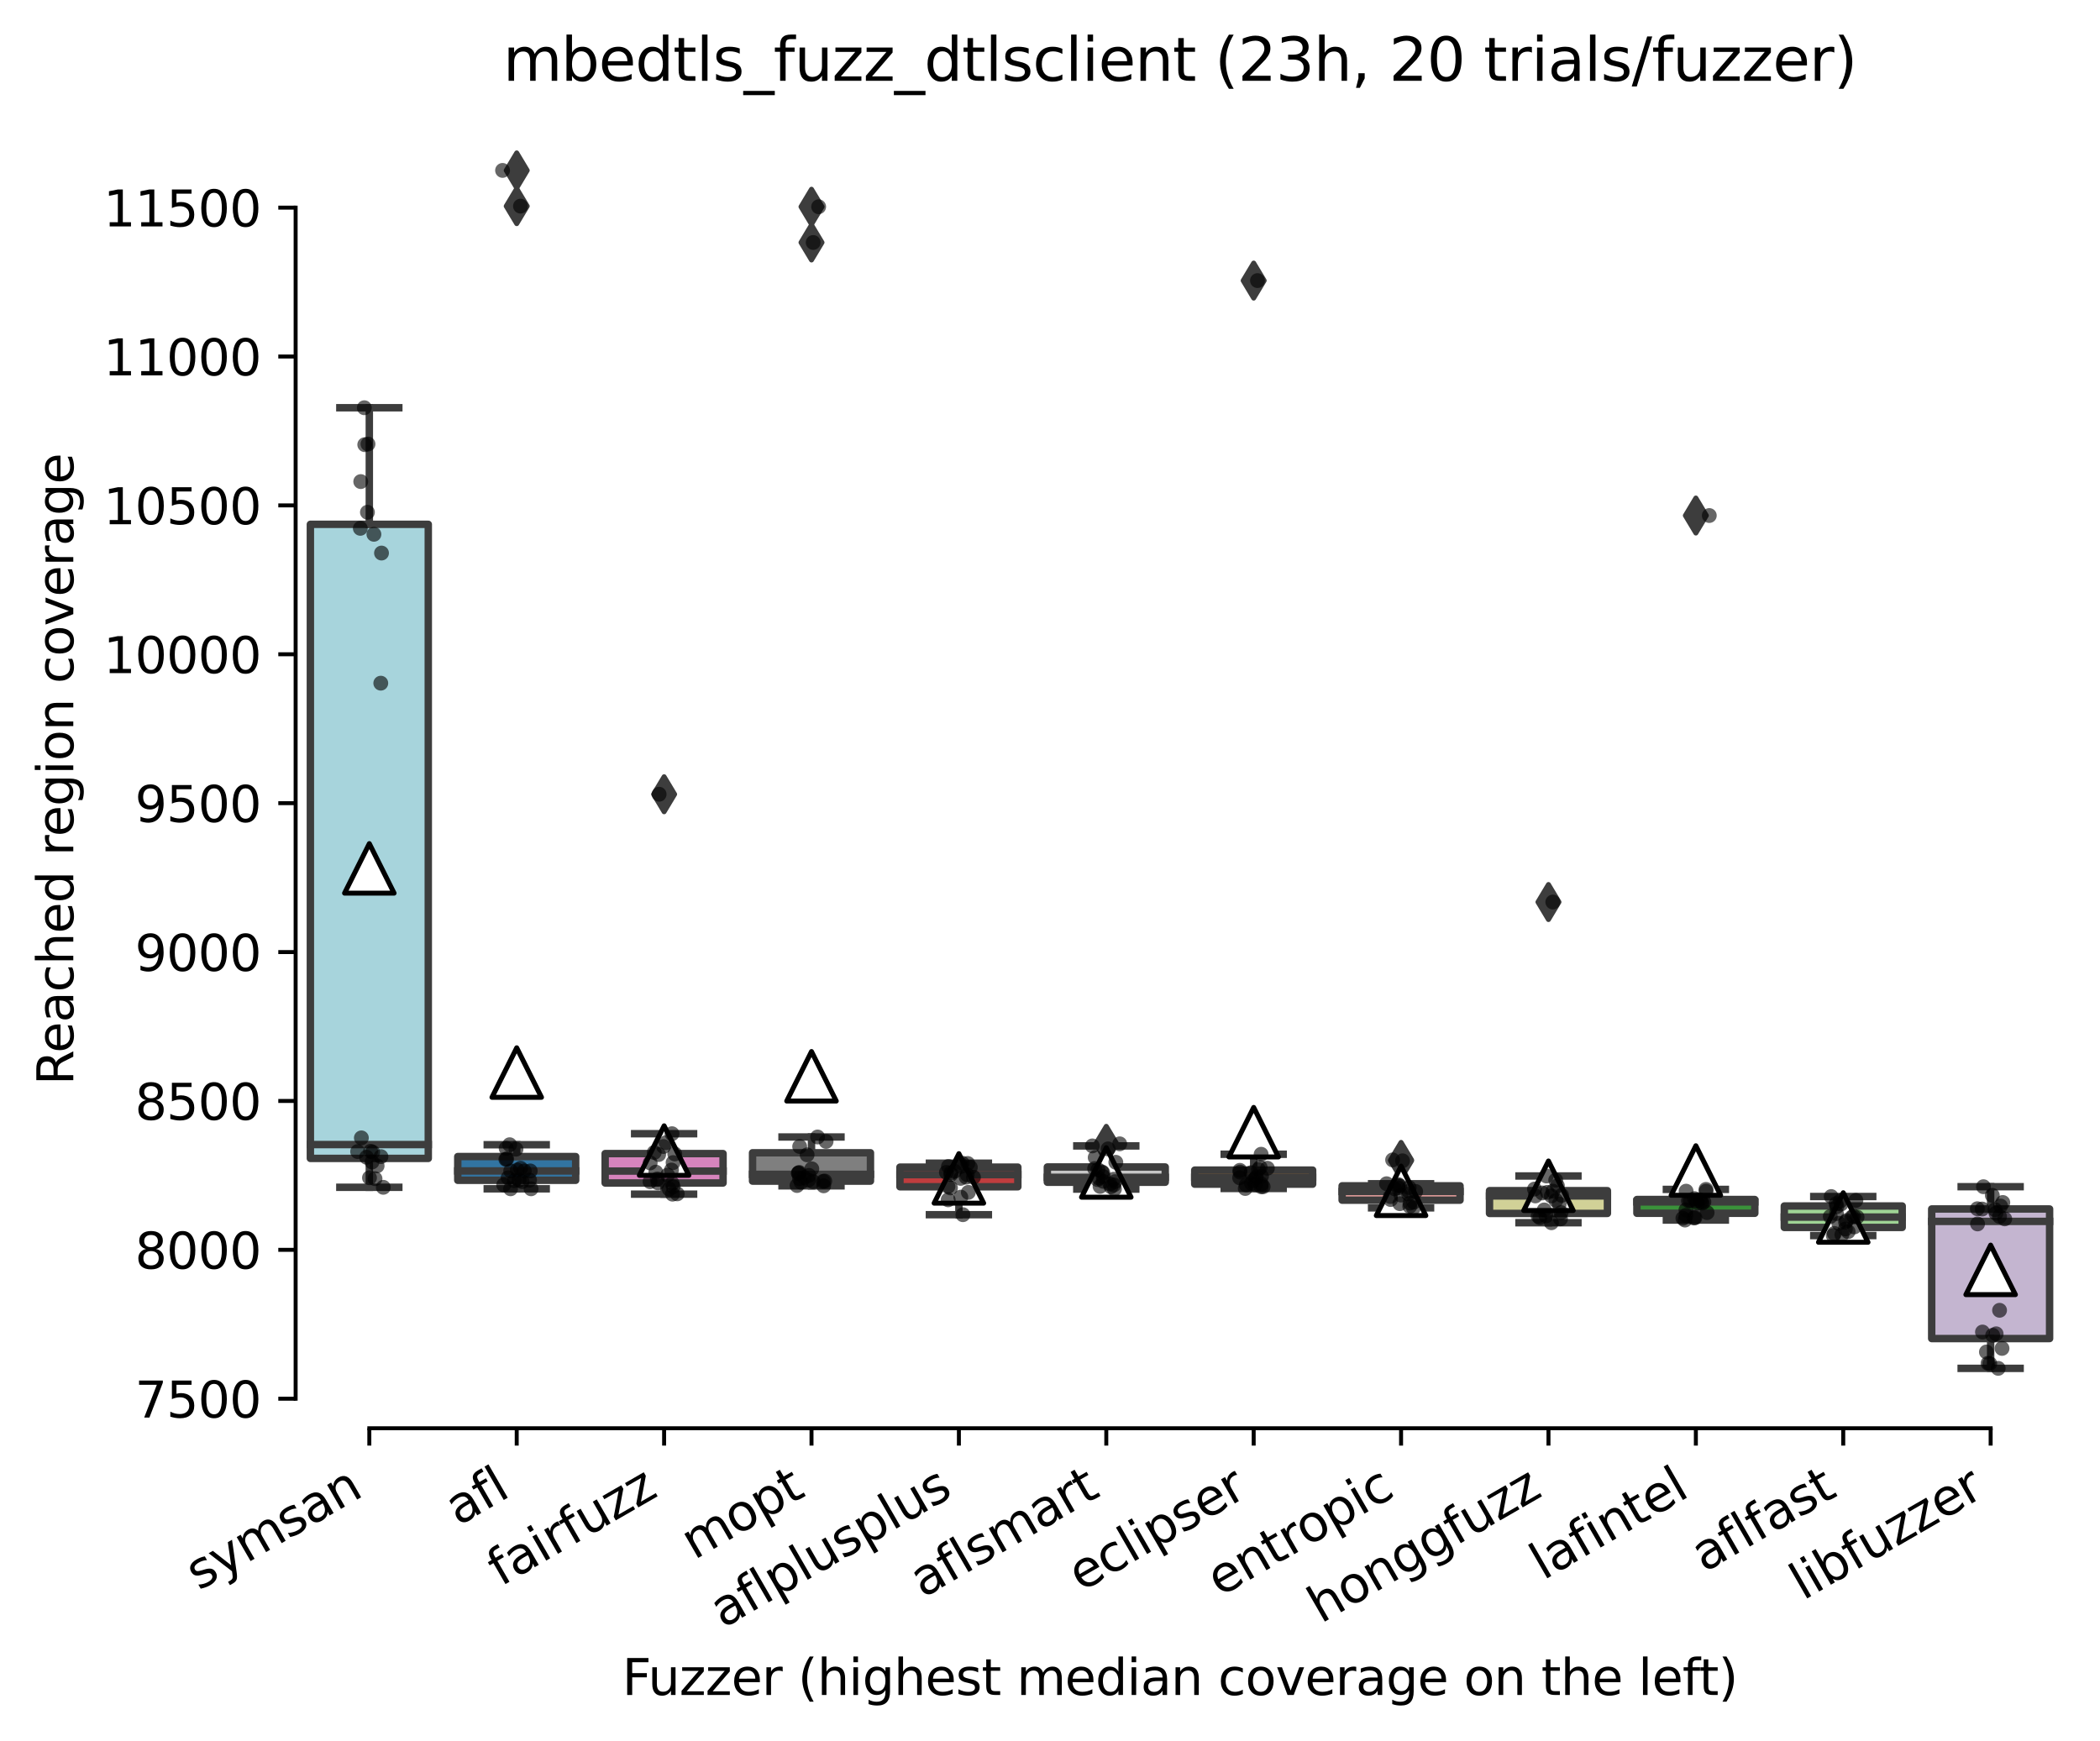 <?xml version="1.0" encoding="utf-8" standalone="no"?>
<!DOCTYPE svg PUBLIC "-//W3C//DTD SVG 1.1//EN"
  "http://www.w3.org/Graphics/SVG/1.1/DTD/svg11.dtd">
<svg xmlns:xlink="http://www.w3.org/1999/xlink" width="424.011pt" height="351.576pt" viewBox="0 0 424.011 351.576" xmlns="http://www.w3.org/2000/svg" version="1.1">
 <defs>
  <style type="text/css">*{stroke-linejoin: round; stroke-linecap: butt}</style>
 </defs>
 <g id="figure_1">
  <g id="patch_1">
   <path d="M 0 351.576 
L 424.011 351.576 
L 424.011 0 
L 0 0 
z
" style="fill: #ffffff"/>
  </g>
  <g id="axes_1">
   <g id="patch_2">
    <path d="M 59.691 288.43 
L 416.811 288.43 
L 416.811 22.318 
L 59.691 22.318 
z
" style="fill: #ffffff"/>
   </g>
   <g id="patch_3">
    <path d="M 62.667 233.939 
L 86.475 233.939 
L 86.475 105.884 
L 62.667 105.884 
L 62.667 233.939 
z
" clip-path="url(#pe818390d17)" style="fill: #a7d4dc; stroke: #3d3d3d; stroke-width: 1.5; stroke-linejoin: miter"/>
   </g>
   <g id="patch_4">
    <path d="M 92.427 238.359 
L 116.235 238.359 
L 116.235 233.564 
L 92.427 233.564 
L 92.427 238.359 
z
" clip-path="url(#pe818390d17)" style="fill: #3274a1; stroke: #3d3d3d; stroke-width: 1.5; stroke-linejoin: miter"/>
   </g>
   <g id="patch_5">
    <path d="M 122.187 238.901 
L 145.995 238.901 
L 145.995 232.962 
L 122.187 232.962 
L 122.187 238.901 
z
" clip-path="url(#pe818390d17)" style="fill: #d684bd; stroke: #3d3d3d; stroke-width: 1.5; stroke-linejoin: miter"/>
   </g>
   <g id="patch_6">
    <path d="M 151.947 238.525 
L 175.755 238.525 
L 175.755 232.797 
L 151.947 232.797 
L 151.947 238.525 
z
" clip-path="url(#pe818390d17)" style="fill: #7f7f7f; stroke: #3d3d3d; stroke-width: 1.5; stroke-linejoin: miter"/>
   </g>
   <g id="patch_7">
    <path d="M 181.707 239.667 
L 205.515 239.667 
L 205.515 235.698 
L 181.707 235.698 
L 181.707 239.667 
z
" clip-path="url(#pe818390d17)" style="fill: #c03d3e; stroke: #3d3d3d; stroke-width: 1.5; stroke-linejoin: miter"/>
   </g>
   <g id="patch_8">
    <path d="M 211.467 238.75 
L 235.275 238.75 
L 235.275 235.668 
L 211.467 235.668 
L 211.467 238.75 
z
" clip-path="url(#pe818390d17)" style="fill: #c7c7c7; stroke: #3d3d3d; stroke-width: 1.5; stroke-linejoin: miter"/>
   </g>
   <g id="patch_9">
    <path d="M 241.227 239.141 
L 265.035 239.141 
L 265.035 236.3 
L 241.227 236.3 
L 241.227 239.141 
z
" clip-path="url(#pe818390d17)" style="fill: #e1812c; stroke: #3d3d3d; stroke-width: 1.5; stroke-linejoin: miter"/>
   </g>
   <g id="patch_10">
    <path d="M 270.987 242.373 
L 294.795 242.373 
L 294.795 239.472 
L 270.987 239.472 
L 270.987 242.373 
z
" clip-path="url(#pe818390d17)" style="fill: #f2a5a3; stroke: #3d3d3d; stroke-width: 1.5; stroke-linejoin: miter"/>
   </g>
   <g id="patch_11">
    <path d="M 300.747 245.049 
L 324.555 245.049 
L 324.555 240.449 
L 300.747 240.449 
L 300.747 245.049 
z
" clip-path="url(#pe818390d17)" style="fill: #d1d197; stroke: #3d3d3d; stroke-width: 1.5; stroke-linejoin: miter"/>
   </g>
   <g id="patch_12">
    <path d="M 330.507 245.019 
L 354.315 245.019 
L 354.315 242.238 
L 330.507 242.238 
L 330.507 245.019 
z
" clip-path="url(#pe818390d17)" style="fill: #3a923a; stroke: #3d3d3d; stroke-width: 1.5; stroke-linejoin: miter"/>
   </g>
   <g id="patch_13">
    <path d="M 360.267 247.876 
L 384.075 247.876 
L 384.075 243.546 
L 360.267 243.546 
L 360.267 247.876 
z
" clip-path="url(#pe818390d17)" style="fill: #9fd495; stroke: #3d3d3d; stroke-width: 1.5; stroke-linejoin: miter"/>
   </g>
   <g id="patch_14">
    <path d="M 390.027 270.321 
L 413.835 270.321 
L 413.835 244.147 
L 390.027 244.147 
L 390.027 270.321 
z
" clip-path="url(#pe818390d17)" style="fill: #c4b5d0; stroke: #3d3d3d; stroke-width: 1.5; stroke-linejoin: miter"/>
   </g>
   <g id="matplotlib.axis_1">
    <g id="xtick_1">
     <g id="line2d_1">
      <defs>
       <path id="m5e7102e1e6" d="M 0 0 
L 0 3.5 
" style="stroke: #000000; stroke-width: 0.8"/>
      </defs>
      <g>
       <use xlink:href="#m5e7102e1e6" x="74.571" y="288.43" style="stroke: #000000; stroke-width: 0.8"/>
      </g>
     </g>
     <g id="text_1">
      <!-- symsan -->
      <g transform="translate(40.151 321.282)rotate(-30)scale(0.1 -0.1)">
       <defs>
        <path id="DejaVuSans-73" d="M 2834 3397 
L 2834 2853 
Q 2591 2978 2328 3040 
Q 2066 3103 1784 3103 
Q 1356 3103 1142 2972 
Q 928 2841 928 2578 
Q 928 2378 1081 2264 
Q 1234 2150 1697 2047 
L 1894 2003 
Q 2506 1872 2764 1633 
Q 3022 1394 3022 966 
Q 3022 478 2636 193 
Q 2250 -91 1575 -91 
Q 1294 -91 989 -36 
Q 684 19 347 128 
L 347 722 
Q 666 556 975 473 
Q 1284 391 1588 391 
Q 1994 391 2212 530 
Q 2431 669 2431 922 
Q 2431 1156 2273 1281 
Q 2116 1406 1581 1522 
L 1381 1569 
Q 847 1681 609 1914 
Q 372 2147 372 2553 
Q 372 3047 722 3315 
Q 1072 3584 1716 3584 
Q 2034 3584 2315 3537 
Q 2597 3491 2834 3397 
z
" transform="scale(0.016)"/>
        <path id="DejaVuSans-79" d="M 2059 -325 
Q 1816 -950 1584 -1140 
Q 1353 -1331 966 -1331 
L 506 -1331 
L 506 -850 
L 844 -850 
Q 1081 -850 1212 -737 
Q 1344 -625 1503 -206 
L 1606 56 
L 191 3500 
L 800 3500 
L 1894 763 
L 2988 3500 
L 3597 3500 
L 2059 -325 
z
" transform="scale(0.016)"/>
        <path id="DejaVuSans-6d" d="M 3328 2828 
Q 3544 3216 3844 3400 
Q 4144 3584 4550 3584 
Q 5097 3584 5394 3201 
Q 5691 2819 5691 2113 
L 5691 0 
L 5113 0 
L 5113 2094 
Q 5113 2597 4934 2840 
Q 4756 3084 4391 3084 
Q 3944 3084 3684 2787 
Q 3425 2491 3425 1978 
L 3425 0 
L 2847 0 
L 2847 2094 
Q 2847 2600 2669 2842 
Q 2491 3084 2119 3084 
Q 1678 3084 1418 2786 
Q 1159 2488 1159 1978 
L 1159 0 
L 581 0 
L 581 3500 
L 1159 3500 
L 1159 2956 
Q 1356 3278 1631 3431 
Q 1906 3584 2284 3584 
Q 2666 3584 2933 3390 
Q 3200 3197 3328 2828 
z
" transform="scale(0.016)"/>
        <path id="DejaVuSans-61" d="M 2194 1759 
Q 1497 1759 1228 1600 
Q 959 1441 959 1056 
Q 959 750 1161 570 
Q 1363 391 1709 391 
Q 2188 391 2477 730 
Q 2766 1069 2766 1631 
L 2766 1759 
L 2194 1759 
z
M 3341 1997 
L 3341 0 
L 2766 0 
L 2766 531 
Q 2569 213 2275 61 
Q 1981 -91 1556 -91 
Q 1019 -91 701 211 
Q 384 513 384 1019 
Q 384 1609 779 1909 
Q 1175 2209 1959 2209 
L 2766 2209 
L 2766 2266 
Q 2766 2663 2505 2880 
Q 2244 3097 1772 3097 
Q 1472 3097 1187 3025 
Q 903 2953 641 2809 
L 641 3341 
Q 956 3463 1253 3523 
Q 1550 3584 1831 3584 
Q 2591 3584 2966 3190 
Q 3341 2797 3341 1997 
z
" transform="scale(0.016)"/>
        <path id="DejaVuSans-6e" d="M 3513 2113 
L 3513 0 
L 2938 0 
L 2938 2094 
Q 2938 2591 2744 2837 
Q 2550 3084 2163 3084 
Q 1697 3084 1428 2787 
Q 1159 2491 1159 1978 
L 1159 0 
L 581 0 
L 581 3500 
L 1159 3500 
L 1159 2956 
Q 1366 3272 1645 3428 
Q 1925 3584 2291 3584 
Q 2894 3584 3203 3211 
Q 3513 2838 3513 2113 
z
" transform="scale(0.016)"/>
       </defs>
       <use xlink:href="#DejaVuSans-73"/>
       <use xlink:href="#DejaVuSans-79" x="52.1"/>
       <use xlink:href="#DejaVuSans-6d" x="111.279"/>
       <use xlink:href="#DejaVuSans-73" x="208.691"/>
       <use xlink:href="#DejaVuSans-61" x="260.791"/>
       <use xlink:href="#DejaVuSans-6e" x="322.07"/>
      </g>
     </g>
    </g>
    <g id="xtick_2">
     <g id="line2d_2">
      <g>
       <use xlink:href="#m5e7102e1e6" x="104.331" y="288.43" style="stroke: #000000; stroke-width: 0.8"/>
      </g>
     </g>
     <g id="text_2">
      <!-- afl -->
      <g transform="translate(92.529 308.224)rotate(-30)scale(0.1 -0.1)">
       <defs>
        <path id="DejaVuSans-66" d="M 2375 4863 
L 2375 4384 
L 1825 4384 
Q 1516 4384 1395 4259 
Q 1275 4134 1275 3809 
L 1275 3500 
L 2222 3500 
L 2222 3053 
L 1275 3053 
L 1275 0 
L 697 0 
L 697 3053 
L 147 3053 
L 147 3500 
L 697 3500 
L 697 3744 
Q 697 4328 969 4595 
Q 1241 4863 1831 4863 
L 2375 4863 
z
" transform="scale(0.016)"/>
        <path id="DejaVuSans-6c" d="M 603 4863 
L 1178 4863 
L 1178 0 
L 603 0 
L 603 4863 
z
" transform="scale(0.016)"/>
       </defs>
       <use xlink:href="#DejaVuSans-61"/>
       <use xlink:href="#DejaVuSans-66" x="61.279"/>
       <use xlink:href="#DejaVuSans-6c" x="96.484"/>
      </g>
     </g>
    </g>
    <g id="xtick_3">
     <g id="line2d_3">
      <g>
       <use xlink:href="#m5e7102e1e6" x="134.091" y="288.43" style="stroke: #000000; stroke-width: 0.8"/>
      </g>
     </g>
     <g id="text_3">
      <!-- fairfuzz -->
      <g transform="translate(101.101 320.457)rotate(-30)scale(0.1 -0.1)">
       <defs>
        <path id="DejaVuSans-69" d="M 603 3500 
L 1178 3500 
L 1178 0 
L 603 0 
L 603 3500 
z
M 603 4863 
L 1178 4863 
L 1178 4134 
L 603 4134 
L 603 4863 
z
" transform="scale(0.016)"/>
        <path id="DejaVuSans-72" d="M 2631 2963 
Q 2534 3019 2420 3045 
Q 2306 3072 2169 3072 
Q 1681 3072 1420 2755 
Q 1159 2438 1159 1844 
L 1159 0 
L 581 0 
L 581 3500 
L 1159 3500 
L 1159 2956 
Q 1341 3275 1631 3429 
Q 1922 3584 2338 3584 
Q 2397 3584 2469 3576 
Q 2541 3569 2628 3553 
L 2631 2963 
z
" transform="scale(0.016)"/>
        <path id="DejaVuSans-75" d="M 544 1381 
L 544 3500 
L 1119 3500 
L 1119 1403 
Q 1119 906 1312 657 
Q 1506 409 1894 409 
Q 2359 409 2629 706 
Q 2900 1003 2900 1516 
L 2900 3500 
L 3475 3500 
L 3475 0 
L 2900 0 
L 2900 538 
Q 2691 219 2414 64 
Q 2138 -91 1772 -91 
Q 1169 -91 856 284 
Q 544 659 544 1381 
z
M 1991 3584 
L 1991 3584 
z
" transform="scale(0.016)"/>
        <path id="DejaVuSans-7a" d="M 353 3500 
L 3084 3500 
L 3084 2975 
L 922 459 
L 3084 459 
L 3084 0 
L 275 0 
L 275 525 
L 2438 3041 
L 353 3041 
L 353 3500 
z
" transform="scale(0.016)"/>
       </defs>
       <use xlink:href="#DejaVuSans-66"/>
       <use xlink:href="#DejaVuSans-61" x="35.205"/>
       <use xlink:href="#DejaVuSans-69" x="96.484"/>
       <use xlink:href="#DejaVuSans-72" x="124.268"/>
       <use xlink:href="#DejaVuSans-66" x="165.381"/>
       <use xlink:href="#DejaVuSans-75" x="200.586"/>
       <use xlink:href="#DejaVuSans-7a" x="263.965"/>
       <use xlink:href="#DejaVuSans-7a" x="316.455"/>
      </g>
     </g>
    </g>
    <g id="xtick_4">
     <g id="line2d_4">
      <g>
       <use xlink:href="#m5e7102e1e6" x="163.851" y="288.43" style="stroke: #000000; stroke-width: 0.8"/>
      </g>
     </g>
     <g id="text_4">
      <!-- mopt -->
      <g transform="translate(140.183 315.075)rotate(-30)scale(0.1 -0.1)">
       <defs>
        <path id="DejaVuSans-6f" d="M 1959 3097 
Q 1497 3097 1228 2736 
Q 959 2375 959 1747 
Q 959 1119 1226 758 
Q 1494 397 1959 397 
Q 2419 397 2687 759 
Q 2956 1122 2956 1747 
Q 2956 2369 2687 2733 
Q 2419 3097 1959 3097 
z
M 1959 3584 
Q 2709 3584 3137 3096 
Q 3566 2609 3566 1747 
Q 3566 888 3137 398 
Q 2709 -91 1959 -91 
Q 1206 -91 779 398 
Q 353 888 353 1747 
Q 353 2609 779 3096 
Q 1206 3584 1959 3584 
z
" transform="scale(0.016)"/>
        <path id="DejaVuSans-70" d="M 1159 525 
L 1159 -1331 
L 581 -1331 
L 581 3500 
L 1159 3500 
L 1159 2969 
Q 1341 3281 1617 3432 
Q 1894 3584 2278 3584 
Q 2916 3584 3314 3078 
Q 3713 2572 3713 1747 
Q 3713 922 3314 415 
Q 2916 -91 2278 -91 
Q 1894 -91 1617 61 
Q 1341 213 1159 525 
z
M 3116 1747 
Q 3116 2381 2855 2742 
Q 2594 3103 2138 3103 
Q 1681 3103 1420 2742 
Q 1159 2381 1159 1747 
Q 1159 1113 1420 752 
Q 1681 391 2138 391 
Q 2594 391 2855 752 
Q 3116 1113 3116 1747 
z
" transform="scale(0.016)"/>
        <path id="DejaVuSans-74" d="M 1172 4494 
L 1172 3500 
L 2356 3500 
L 2356 3053 
L 1172 3053 
L 1172 1153 
Q 1172 725 1289 603 
Q 1406 481 1766 481 
L 2356 481 
L 2356 0 
L 1766 0 
Q 1100 0 847 248 
Q 594 497 594 1153 
L 594 3053 
L 172 3053 
L 172 3500 
L 594 3500 
L 594 4494 
L 1172 4494 
z
" transform="scale(0.016)"/>
       </defs>
       <use xlink:href="#DejaVuSans-6d"/>
       <use xlink:href="#DejaVuSans-6f" x="97.412"/>
       <use xlink:href="#DejaVuSans-70" x="158.594"/>
       <use xlink:href="#DejaVuSans-74" x="222.07"/>
      </g>
     </g>
    </g>
    <g id="xtick_5">
     <g id="line2d_5">
      <g>
       <use xlink:href="#m5e7102e1e6" x="193.611" y="288.43" style="stroke: #000000; stroke-width: 0.8"/>
      </g>
     </g>
     <g id="text_5">
      <!-- aflplusplus -->
      <g transform="translate(146.002 328.897)rotate(-30)scale(0.1 -0.1)">
       <use xlink:href="#DejaVuSans-61"/>
       <use xlink:href="#DejaVuSans-66" x="61.279"/>
       <use xlink:href="#DejaVuSans-6c" x="96.484"/>
       <use xlink:href="#DejaVuSans-70" x="124.268"/>
       <use xlink:href="#DejaVuSans-6c" x="187.744"/>
       <use xlink:href="#DejaVuSans-75" x="215.527"/>
       <use xlink:href="#DejaVuSans-73" x="278.906"/>
       <use xlink:href="#DejaVuSans-70" x="331.006"/>
       <use xlink:href="#DejaVuSans-6c" x="394.482"/>
       <use xlink:href="#DejaVuSans-75" x="422.266"/>
       <use xlink:href="#DejaVuSans-73" x="485.645"/>
      </g>
     </g>
    </g>
    <g id="xtick_6">
     <g id="line2d_6">
      <g>
       <use xlink:href="#m5e7102e1e6" x="223.371" y="288.43" style="stroke: #000000; stroke-width: 0.8"/>
      </g>
     </g>
     <g id="text_6">
      <!-- aflsmart -->
      <g transform="translate(186.36 322.779)rotate(-30)scale(0.1 -0.1)">
       <use xlink:href="#DejaVuSans-61"/>
       <use xlink:href="#DejaVuSans-66" x="61.279"/>
       <use xlink:href="#DejaVuSans-6c" x="96.484"/>
       <use xlink:href="#DejaVuSans-73" x="124.268"/>
       <use xlink:href="#DejaVuSans-6d" x="176.367"/>
       <use xlink:href="#DejaVuSans-61" x="273.779"/>
       <use xlink:href="#DejaVuSans-72" x="335.059"/>
       <use xlink:href="#DejaVuSans-74" x="376.172"/>
      </g>
     </g>
    </g>
    <g id="xtick_7">
     <g id="line2d_7">
      <g>
       <use xlink:href="#m5e7102e1e6" x="253.131" y="288.43" style="stroke: #000000; stroke-width: 0.8"/>
      </g>
     </g>
     <g id="text_7">
      <!-- eclipser -->
      <g transform="translate(218.29 321.525)rotate(-30)scale(0.1 -0.1)">
       <defs>
        <path id="DejaVuSans-65" d="M 3597 1894 
L 3597 1613 
L 953 1613 
Q 991 1019 1311 708 
Q 1631 397 2203 397 
Q 2534 397 2845 478 
Q 3156 559 3463 722 
L 3463 178 
Q 3153 47 2828 -22 
Q 2503 -91 2169 -91 
Q 1331 -91 842 396 
Q 353 884 353 1716 
Q 353 2575 817 3079 
Q 1281 3584 2069 3584 
Q 2775 3584 3186 3129 
Q 3597 2675 3597 1894 
z
M 3022 2063 
Q 3016 2534 2758 2815 
Q 2500 3097 2075 3097 
Q 1594 3097 1305 2825 
Q 1016 2553 972 2059 
L 3022 2063 
z
" transform="scale(0.016)"/>
        <path id="DejaVuSans-63" d="M 3122 3366 
L 3122 2828 
Q 2878 2963 2633 3030 
Q 2388 3097 2138 3097 
Q 1578 3097 1268 2742 
Q 959 2388 959 1747 
Q 959 1106 1268 751 
Q 1578 397 2138 397 
Q 2388 397 2633 464 
Q 2878 531 3122 666 
L 3122 134 
Q 2881 22 2623 -34 
Q 2366 -91 2075 -91 
Q 1284 -91 818 406 
Q 353 903 353 1747 
Q 353 2603 823 3093 
Q 1294 3584 2113 3584 
Q 2378 3584 2631 3529 
Q 2884 3475 3122 3366 
z
" transform="scale(0.016)"/>
       </defs>
       <use xlink:href="#DejaVuSans-65"/>
       <use xlink:href="#DejaVuSans-63" x="61.523"/>
       <use xlink:href="#DejaVuSans-6c" x="116.504"/>
       <use xlink:href="#DejaVuSans-69" x="144.287"/>
       <use xlink:href="#DejaVuSans-70" x="172.07"/>
       <use xlink:href="#DejaVuSans-73" x="235.547"/>
       <use xlink:href="#DejaVuSans-65" x="287.646"/>
       <use xlink:href="#DejaVuSans-72" x="349.17"/>
      </g>
     </g>
    </g>
    <g id="xtick_8">
     <g id="line2d_8">
      <g>
       <use xlink:href="#m5e7102e1e6" x="282.891" y="288.43" style="stroke: #000000; stroke-width: 0.8"/>
      </g>
     </g>
     <g id="text_8">
      <!-- entropic -->
      <g transform="translate(246.309 322.531)rotate(-30)scale(0.1 -0.1)">
       <use xlink:href="#DejaVuSans-65"/>
       <use xlink:href="#DejaVuSans-6e" x="61.523"/>
       <use xlink:href="#DejaVuSans-74" x="124.902"/>
       <use xlink:href="#DejaVuSans-72" x="164.111"/>
       <use xlink:href="#DejaVuSans-6f" x="202.975"/>
       <use xlink:href="#DejaVuSans-70" x="264.156"/>
       <use xlink:href="#DejaVuSans-69" x="327.633"/>
       <use xlink:href="#DejaVuSans-63" x="355.416"/>
      </g>
     </g>
    </g>
    <g id="xtick_9">
     <g id="line2d_9">
      <g>
       <use xlink:href="#m5e7102e1e6" x="312.651" y="288.43" style="stroke: #000000; stroke-width: 0.8"/>
      </g>
     </g>
     <g id="text_9">
      <!-- honggfuzz -->
      <g transform="translate(266.711 327.933)rotate(-30)scale(0.1 -0.1)">
       <defs>
        <path id="DejaVuSans-68" d="M 3513 2113 
L 3513 0 
L 2938 0 
L 2938 2094 
Q 2938 2591 2744 2837 
Q 2550 3084 2163 3084 
Q 1697 3084 1428 2787 
Q 1159 2491 1159 1978 
L 1159 0 
L 581 0 
L 581 4863 
L 1159 4863 
L 1159 2956 
Q 1366 3272 1645 3428 
Q 1925 3584 2291 3584 
Q 2894 3584 3203 3211 
Q 3513 2838 3513 2113 
z
" transform="scale(0.016)"/>
        <path id="DejaVuSans-67" d="M 2906 1791 
Q 2906 2416 2648 2759 
Q 2391 3103 1925 3103 
Q 1463 3103 1205 2759 
Q 947 2416 947 1791 
Q 947 1169 1205 825 
Q 1463 481 1925 481 
Q 2391 481 2648 825 
Q 2906 1169 2906 1791 
z
M 3481 434 
Q 3481 -459 3084 -895 
Q 2688 -1331 1869 -1331 
Q 1566 -1331 1297 -1286 
Q 1028 -1241 775 -1147 
L 775 -588 
Q 1028 -725 1275 -790 
Q 1522 -856 1778 -856 
Q 2344 -856 2625 -561 
Q 2906 -266 2906 331 
L 2906 616 
Q 2728 306 2450 153 
Q 2172 0 1784 0 
Q 1141 0 747 490 
Q 353 981 353 1791 
Q 353 2603 747 3093 
Q 1141 3584 1784 3584 
Q 2172 3584 2450 3431 
Q 2728 3278 2906 2969 
L 2906 3500 
L 3481 3500 
L 3481 434 
z
" transform="scale(0.016)"/>
       </defs>
       <use xlink:href="#DejaVuSans-68"/>
       <use xlink:href="#DejaVuSans-6f" x="63.379"/>
       <use xlink:href="#DejaVuSans-6e" x="124.561"/>
       <use xlink:href="#DejaVuSans-67" x="187.939"/>
       <use xlink:href="#DejaVuSans-67" x="251.416"/>
       <use xlink:href="#DejaVuSans-66" x="314.893"/>
       <use xlink:href="#DejaVuSans-75" x="350.098"/>
       <use xlink:href="#DejaVuSans-7a" x="413.477"/>
       <use xlink:href="#DejaVuSans-7a" x="465.967"/>
      </g>
     </g>
    </g>
    <g id="xtick_10">
     <g id="line2d_10">
      <g>
       <use xlink:href="#m5e7102e1e6" x="342.411" y="288.43" style="stroke: #000000; stroke-width: 0.8"/>
      </g>
     </g>
     <g id="text_10">
      <!-- lafintel -->
      <g transform="translate(311.585 319.207)rotate(-30)scale(0.1 -0.1)">
       <use xlink:href="#DejaVuSans-6c"/>
       <use xlink:href="#DejaVuSans-61" x="27.783"/>
       <use xlink:href="#DejaVuSans-66" x="89.062"/>
       <use xlink:href="#DejaVuSans-69" x="124.268"/>
       <use xlink:href="#DejaVuSans-6e" x="152.051"/>
       <use xlink:href="#DejaVuSans-74" x="215.43"/>
       <use xlink:href="#DejaVuSans-65" x="254.639"/>
       <use xlink:href="#DejaVuSans-6c" x="316.162"/>
      </g>
     </g>
    </g>
    <g id="xtick_11">
     <g id="line2d_11">
      <g>
       <use xlink:href="#m5e7102e1e6" x="372.171" y="288.43" style="stroke: #000000; stroke-width: 0.8"/>
      </g>
     </g>
     <g id="text_11">
      <!-- aflfast -->
      <g transform="translate(344.107 317.613)rotate(-30)scale(0.1 -0.1)">
       <use xlink:href="#DejaVuSans-61"/>
       <use xlink:href="#DejaVuSans-66" x="61.279"/>
       <use xlink:href="#DejaVuSans-6c" x="96.484"/>
       <use xlink:href="#DejaVuSans-66" x="124.268"/>
       <use xlink:href="#DejaVuSans-61" x="159.473"/>
       <use xlink:href="#DejaVuSans-73" x="220.752"/>
       <use xlink:href="#DejaVuSans-74" x="272.852"/>
      </g>
     </g>
    </g>
    <g id="xtick_12">
     <g id="line2d_12">
      <g>
       <use xlink:href="#m5e7102e1e6" x="401.931" y="288.43" style="stroke: #000000; stroke-width: 0.8"/>
      </g>
     </g>
     <g id="text_12">
      <!-- libfuzzer -->
      <g transform="translate(364.064 323.272)rotate(-30)scale(0.1 -0.1)">
       <defs>
        <path id="DejaVuSans-62" d="M 3116 1747 
Q 3116 2381 2855 2742 
Q 2594 3103 2138 3103 
Q 1681 3103 1420 2742 
Q 1159 2381 1159 1747 
Q 1159 1113 1420 752 
Q 1681 391 2138 391 
Q 2594 391 2855 752 
Q 3116 1113 3116 1747 
z
M 1159 2969 
Q 1341 3281 1617 3432 
Q 1894 3584 2278 3584 
Q 2916 3584 3314 3078 
Q 3713 2572 3713 1747 
Q 3713 922 3314 415 
Q 2916 -91 2278 -91 
Q 1894 -91 1617 61 
Q 1341 213 1159 525 
L 1159 0 
L 581 0 
L 581 4863 
L 1159 4863 
L 1159 2969 
z
" transform="scale(0.016)"/>
       </defs>
       <use xlink:href="#DejaVuSans-6c"/>
       <use xlink:href="#DejaVuSans-69" x="27.783"/>
       <use xlink:href="#DejaVuSans-62" x="55.566"/>
       <use xlink:href="#DejaVuSans-66" x="119.043"/>
       <use xlink:href="#DejaVuSans-75" x="154.248"/>
       <use xlink:href="#DejaVuSans-7a" x="217.627"/>
       <use xlink:href="#DejaVuSans-7a" x="270.117"/>
       <use xlink:href="#DejaVuSans-65" x="322.607"/>
       <use xlink:href="#DejaVuSans-72" x="384.131"/>
      </g>
     </g>
    </g>
    <g id="text_13">
     <!-- Fuzzer (highest median coverage on the left) -->
     <g transform="translate(125.633 342.297)scale(0.1 -0.1)">
      <defs>
       <path id="DejaVuSans-46" d="M 628 4666 
L 3309 4666 
L 3309 4134 
L 1259 4134 
L 1259 2759 
L 3109 2759 
L 3109 2228 
L 1259 2228 
L 1259 0 
L 628 0 
L 628 4666 
z
" transform="scale(0.016)"/>
       <path id="DejaVuSans-20" transform="scale(0.016)"/>
       <path id="DejaVuSans-28" d="M 1984 4856 
Q 1566 4138 1362 3434 
Q 1159 2731 1159 2009 
Q 1159 1288 1364 580 
Q 1569 -128 1984 -844 
L 1484 -844 
Q 1016 -109 783 600 
Q 550 1309 550 2009 
Q 550 2706 781 3412 
Q 1013 4119 1484 4856 
L 1984 4856 
z
" transform="scale(0.016)"/>
       <path id="DejaVuSans-64" d="M 2906 2969 
L 2906 4863 
L 3481 4863 
L 3481 0 
L 2906 0 
L 2906 525 
Q 2725 213 2448 61 
Q 2172 -91 1784 -91 
Q 1150 -91 751 415 
Q 353 922 353 1747 
Q 353 2572 751 3078 
Q 1150 3584 1784 3584 
Q 2172 3584 2448 3432 
Q 2725 3281 2906 2969 
z
M 947 1747 
Q 947 1113 1208 752 
Q 1469 391 1925 391 
Q 2381 391 2643 752 
Q 2906 1113 2906 1747 
Q 2906 2381 2643 2742 
Q 2381 3103 1925 3103 
Q 1469 3103 1208 2742 
Q 947 2381 947 1747 
z
" transform="scale(0.016)"/>
       <path id="DejaVuSans-76" d="M 191 3500 
L 800 3500 
L 1894 563 
L 2988 3500 
L 3597 3500 
L 2284 0 
L 1503 0 
L 191 3500 
z
" transform="scale(0.016)"/>
       <path id="DejaVuSans-29" d="M 513 4856 
L 1013 4856 
Q 1481 4119 1714 3412 
Q 1947 2706 1947 2009 
Q 1947 1309 1714 600 
Q 1481 -109 1013 -844 
L 513 -844 
Q 928 -128 1133 580 
Q 1338 1288 1338 2009 
Q 1338 2731 1133 3434 
Q 928 4138 513 4856 
z
" transform="scale(0.016)"/>
      </defs>
      <use xlink:href="#DejaVuSans-46"/>
      <use xlink:href="#DejaVuSans-75" x="52.02"/>
      <use xlink:href="#DejaVuSans-7a" x="115.398"/>
      <use xlink:href="#DejaVuSans-7a" x="167.889"/>
      <use xlink:href="#DejaVuSans-65" x="220.379"/>
      <use xlink:href="#DejaVuSans-72" x="281.902"/>
      <use xlink:href="#DejaVuSans-20" x="323.016"/>
      <use xlink:href="#DejaVuSans-28" x="354.803"/>
      <use xlink:href="#DejaVuSans-68" x="393.816"/>
      <use xlink:href="#DejaVuSans-69" x="457.195"/>
      <use xlink:href="#DejaVuSans-67" x="484.979"/>
      <use xlink:href="#DejaVuSans-68" x="548.455"/>
      <use xlink:href="#DejaVuSans-65" x="611.834"/>
      <use xlink:href="#DejaVuSans-73" x="673.357"/>
      <use xlink:href="#DejaVuSans-74" x="725.457"/>
      <use xlink:href="#DejaVuSans-20" x="764.666"/>
      <use xlink:href="#DejaVuSans-6d" x="796.453"/>
      <use xlink:href="#DejaVuSans-65" x="893.865"/>
      <use xlink:href="#DejaVuSans-64" x="955.389"/>
      <use xlink:href="#DejaVuSans-69" x="1018.865"/>
      <use xlink:href="#DejaVuSans-61" x="1046.648"/>
      <use xlink:href="#DejaVuSans-6e" x="1107.928"/>
      <use xlink:href="#DejaVuSans-20" x="1171.307"/>
      <use xlink:href="#DejaVuSans-63" x="1203.094"/>
      <use xlink:href="#DejaVuSans-6f" x="1258.074"/>
      <use xlink:href="#DejaVuSans-76" x="1319.256"/>
      <use xlink:href="#DejaVuSans-65" x="1378.436"/>
      <use xlink:href="#DejaVuSans-72" x="1439.959"/>
      <use xlink:href="#DejaVuSans-61" x="1481.072"/>
      <use xlink:href="#DejaVuSans-67" x="1542.352"/>
      <use xlink:href="#DejaVuSans-65" x="1605.828"/>
      <use xlink:href="#DejaVuSans-20" x="1667.352"/>
      <use xlink:href="#DejaVuSans-6f" x="1699.139"/>
      <use xlink:href="#DejaVuSans-6e" x="1760.32"/>
      <use xlink:href="#DejaVuSans-20" x="1823.699"/>
      <use xlink:href="#DejaVuSans-74" x="1855.486"/>
      <use xlink:href="#DejaVuSans-68" x="1894.695"/>
      <use xlink:href="#DejaVuSans-65" x="1958.074"/>
      <use xlink:href="#DejaVuSans-20" x="2019.598"/>
      <use xlink:href="#DejaVuSans-6c" x="2051.385"/>
      <use xlink:href="#DejaVuSans-65" x="2079.168"/>
      <use xlink:href="#DejaVuSans-66" x="2140.691"/>
      <use xlink:href="#DejaVuSans-74" x="2174.146"/>
      <use xlink:href="#DejaVuSans-29" x="2213.355"/>
     </g>
    </g>
   </g>
   <g id="matplotlib.axis_2">
    <g id="ytick_1">
     <g id="line2d_13">
      <defs>
       <path id="me84fc8aee4" d="M 0 0 
L -3.5 0 
" style="stroke: #000000; stroke-width: 0.8"/>
      </defs>
      <g>
       <use xlink:href="#me84fc8aee4" x="59.691" y="282.468" style="stroke: #000000; stroke-width: 0.8"/>
      </g>
     </g>
     <g id="text_14">
      <!-- 7500 -->
      <g transform="translate(27.241 286.267)scale(0.1 -0.1)">
       <defs>
        <path id="DejaVuSans-37" d="M 525 4666 
L 3525 4666 
L 3525 4397 
L 1831 0 
L 1172 0 
L 2766 4134 
L 525 4134 
L 525 4666 
z
" transform="scale(0.016)"/>
        <path id="DejaVuSans-35" d="M 691 4666 
L 3169 4666 
L 3169 4134 
L 1269 4134 
L 1269 2991 
Q 1406 3038 1543 3061 
Q 1681 3084 1819 3084 
Q 2600 3084 3056 2656 
Q 3513 2228 3513 1497 
Q 3513 744 3044 326 
Q 2575 -91 1722 -91 
Q 1428 -91 1123 -41 
Q 819 9 494 109 
L 494 744 
Q 775 591 1075 516 
Q 1375 441 1709 441 
Q 2250 441 2565 725 
Q 2881 1009 2881 1497 
Q 2881 1984 2565 2268 
Q 2250 2553 1709 2553 
Q 1456 2553 1204 2497 
Q 953 2441 691 2322 
L 691 4666 
z
" transform="scale(0.016)"/>
        <path id="DejaVuSans-30" d="M 2034 4250 
Q 1547 4250 1301 3770 
Q 1056 3291 1056 2328 
Q 1056 1369 1301 889 
Q 1547 409 2034 409 
Q 2525 409 2770 889 
Q 3016 1369 3016 2328 
Q 3016 3291 2770 3770 
Q 2525 4250 2034 4250 
z
M 2034 4750 
Q 2819 4750 3233 4129 
Q 3647 3509 3647 2328 
Q 3647 1150 3233 529 
Q 2819 -91 2034 -91 
Q 1250 -91 836 529 
Q 422 1150 422 2328 
Q 422 3509 836 4129 
Q 1250 4750 2034 4750 
z
" transform="scale(0.016)"/>
       </defs>
       <use xlink:href="#DejaVuSans-37"/>
       <use xlink:href="#DejaVuSans-35" x="63.623"/>
       <use xlink:href="#DejaVuSans-30" x="127.246"/>
       <use xlink:href="#DejaVuSans-30" x="190.869"/>
      </g>
     </g>
    </g>
    <g id="ytick_2">
     <g id="line2d_14">
      <g>
       <use xlink:href="#me84fc8aee4" x="59.691" y="252.401" style="stroke: #000000; stroke-width: 0.8"/>
      </g>
     </g>
     <g id="text_15">
      <!-- 8000 -->
      <g transform="translate(27.241 256.2)scale(0.1 -0.1)">
       <defs>
        <path id="DejaVuSans-38" d="M 2034 2216 
Q 1584 2216 1326 1975 
Q 1069 1734 1069 1313 
Q 1069 891 1326 650 
Q 1584 409 2034 409 
Q 2484 409 2743 651 
Q 3003 894 3003 1313 
Q 3003 1734 2745 1975 
Q 2488 2216 2034 2216 
z
M 1403 2484 
Q 997 2584 770 2862 
Q 544 3141 544 3541 
Q 544 4100 942 4425 
Q 1341 4750 2034 4750 
Q 2731 4750 3128 4425 
Q 3525 4100 3525 3541 
Q 3525 3141 3298 2862 
Q 3072 2584 2669 2484 
Q 3125 2378 3379 2068 
Q 3634 1759 3634 1313 
Q 3634 634 3220 271 
Q 2806 -91 2034 -91 
Q 1263 -91 848 271 
Q 434 634 434 1313 
Q 434 1759 690 2068 
Q 947 2378 1403 2484 
z
M 1172 3481 
Q 1172 3119 1398 2916 
Q 1625 2713 2034 2713 
Q 2441 2713 2670 2916 
Q 2900 3119 2900 3481 
Q 2900 3844 2670 4047 
Q 2441 4250 2034 4250 
Q 1625 4250 1398 4047 
Q 1172 3844 1172 3481 
z
" transform="scale(0.016)"/>
       </defs>
       <use xlink:href="#DejaVuSans-38"/>
       <use xlink:href="#DejaVuSans-30" x="63.623"/>
       <use xlink:href="#DejaVuSans-30" x="127.246"/>
       <use xlink:href="#DejaVuSans-30" x="190.869"/>
      </g>
     </g>
    </g>
    <g id="ytick_3">
     <g id="line2d_15">
      <g>
       <use xlink:href="#me84fc8aee4" x="59.691" y="222.334" style="stroke: #000000; stroke-width: 0.8"/>
      </g>
     </g>
     <g id="text_16">
      <!-- 8500 -->
      <g transform="translate(27.241 226.133)scale(0.1 -0.1)">
       <use xlink:href="#DejaVuSans-38"/>
       <use xlink:href="#DejaVuSans-35" x="63.623"/>
       <use xlink:href="#DejaVuSans-30" x="127.246"/>
       <use xlink:href="#DejaVuSans-30" x="190.869"/>
      </g>
     </g>
    </g>
    <g id="ytick_4">
     <g id="line2d_16">
      <g>
       <use xlink:href="#me84fc8aee4" x="59.691" y="192.266" style="stroke: #000000; stroke-width: 0.8"/>
      </g>
     </g>
     <g id="text_17">
      <!-- 9000 -->
      <g transform="translate(27.241 196.066)scale(0.1 -0.1)">
       <defs>
        <path id="DejaVuSans-39" d="M 703 97 
L 703 672 
Q 941 559 1184 500 
Q 1428 441 1663 441 
Q 2288 441 2617 861 
Q 2947 1281 2994 2138 
Q 2813 1869 2534 1725 
Q 2256 1581 1919 1581 
Q 1219 1581 811 2004 
Q 403 2428 403 3163 
Q 403 3881 828 4315 
Q 1253 4750 1959 4750 
Q 2769 4750 3195 4129 
Q 3622 3509 3622 2328 
Q 3622 1225 3098 567 
Q 2575 -91 1691 -91 
Q 1453 -91 1209 -44 
Q 966 3 703 97 
z
M 1959 2075 
Q 2384 2075 2632 2365 
Q 2881 2656 2881 3163 
Q 2881 3666 2632 3958 
Q 2384 4250 1959 4250 
Q 1534 4250 1286 3958 
Q 1038 3666 1038 3163 
Q 1038 2656 1286 2365 
Q 1534 2075 1959 2075 
z
" transform="scale(0.016)"/>
       </defs>
       <use xlink:href="#DejaVuSans-39"/>
       <use xlink:href="#DejaVuSans-30" x="63.623"/>
       <use xlink:href="#DejaVuSans-30" x="127.246"/>
       <use xlink:href="#DejaVuSans-30" x="190.869"/>
      </g>
     </g>
    </g>
    <g id="ytick_5">
     <g id="line2d_17">
      <g>
       <use xlink:href="#me84fc8aee4" x="59.691" y="162.199" style="stroke: #000000; stroke-width: 0.8"/>
      </g>
     </g>
     <g id="text_18">
      <!-- 9500 -->
      <g transform="translate(27.241 165.999)scale(0.1 -0.1)">
       <use xlink:href="#DejaVuSans-39"/>
       <use xlink:href="#DejaVuSans-35" x="63.623"/>
       <use xlink:href="#DejaVuSans-30" x="127.246"/>
       <use xlink:href="#DejaVuSans-30" x="190.869"/>
      </g>
     </g>
    </g>
    <g id="ytick_6">
     <g id="line2d_18">
      <g>
       <use xlink:href="#me84fc8aee4" x="59.691" y="132.132" style="stroke: #000000; stroke-width: 0.8"/>
      </g>
     </g>
     <g id="text_19">
      <!-- 10000 -->
      <g transform="translate(20.878 135.931)scale(0.1 -0.1)">
       <defs>
        <path id="DejaVuSans-31" d="M 794 531 
L 1825 531 
L 1825 4091 
L 703 3866 
L 703 4441 
L 1819 4666 
L 2450 4666 
L 2450 531 
L 3481 531 
L 3481 0 
L 794 0 
L 794 531 
z
" transform="scale(0.016)"/>
       </defs>
       <use xlink:href="#DejaVuSans-31"/>
       <use xlink:href="#DejaVuSans-30" x="63.623"/>
       <use xlink:href="#DejaVuSans-30" x="127.246"/>
       <use xlink:href="#DejaVuSans-30" x="190.869"/>
       <use xlink:href="#DejaVuSans-30" x="254.492"/>
      </g>
     </g>
    </g>
    <g id="ytick_7">
     <g id="line2d_19">
      <g>
       <use xlink:href="#me84fc8aee4" x="59.691" y="102.065" style="stroke: #000000; stroke-width: 0.8"/>
      </g>
     </g>
     <g id="text_20">
      <!-- 10500 -->
      <g transform="translate(20.878 105.864)scale(0.1 -0.1)">
       <use xlink:href="#DejaVuSans-31"/>
       <use xlink:href="#DejaVuSans-30" x="63.623"/>
       <use xlink:href="#DejaVuSans-35" x="127.246"/>
       <use xlink:href="#DejaVuSans-30" x="190.869"/>
       <use xlink:href="#DejaVuSans-30" x="254.492"/>
      </g>
     </g>
    </g>
    <g id="ytick_8">
     <g id="line2d_20">
      <g>
       <use xlink:href="#me84fc8aee4" x="59.691" y="71.998" style="stroke: #000000; stroke-width: 0.8"/>
      </g>
     </g>
     <g id="text_21">
      <!-- 11000 -->
      <g transform="translate(20.878 75.797)scale(0.1 -0.1)">
       <use xlink:href="#DejaVuSans-31"/>
       <use xlink:href="#DejaVuSans-31" x="63.623"/>
       <use xlink:href="#DejaVuSans-30" x="127.246"/>
       <use xlink:href="#DejaVuSans-30" x="190.869"/>
       <use xlink:href="#DejaVuSans-30" x="254.492"/>
      </g>
     </g>
    </g>
    <g id="ytick_9">
     <g id="line2d_21">
      <g>
       <use xlink:href="#me84fc8aee4" x="59.691" y="41.931" style="stroke: #000000; stroke-width: 0.8"/>
      </g>
     </g>
     <g id="text_22">
      <!-- 11500 -->
      <g transform="translate(20.878 45.73)scale(0.1 -0.1)">
       <use xlink:href="#DejaVuSans-31"/>
       <use xlink:href="#DejaVuSans-31" x="63.623"/>
       <use xlink:href="#DejaVuSans-35" x="127.246"/>
       <use xlink:href="#DejaVuSans-30" x="190.869"/>
       <use xlink:href="#DejaVuSans-30" x="254.492"/>
      </g>
     </g>
    </g>
    <g id="text_23">
     <!-- Reached region coverage -->
     <g transform="translate(14.798 219.137)rotate(-90)scale(0.1 -0.1)">
      <defs>
       <path id="DejaVuSans-52" d="M 2841 2188 
Q 3044 2119 3236 1894 
Q 3428 1669 3622 1275 
L 4263 0 
L 3584 0 
L 2988 1197 
Q 2756 1666 2539 1819 
Q 2322 1972 1947 1972 
L 1259 1972 
L 1259 0 
L 628 0 
L 628 4666 
L 2053 4666 
Q 2853 4666 3247 4331 
Q 3641 3997 3641 3322 
Q 3641 2881 3436 2590 
Q 3231 2300 2841 2188 
z
M 1259 4147 
L 1259 2491 
L 2053 2491 
Q 2509 2491 2742 2702 
Q 2975 2913 2975 3322 
Q 2975 3731 2742 3939 
Q 2509 4147 2053 4147 
L 1259 4147 
z
" transform="scale(0.016)"/>
      </defs>
      <use xlink:href="#DejaVuSans-52"/>
      <use xlink:href="#DejaVuSans-65" x="64.982"/>
      <use xlink:href="#DejaVuSans-61" x="126.506"/>
      <use xlink:href="#DejaVuSans-63" x="187.785"/>
      <use xlink:href="#DejaVuSans-68" x="242.766"/>
      <use xlink:href="#DejaVuSans-65" x="306.145"/>
      <use xlink:href="#DejaVuSans-64" x="367.668"/>
      <use xlink:href="#DejaVuSans-20" x="431.145"/>
      <use xlink:href="#DejaVuSans-72" x="462.932"/>
      <use xlink:href="#DejaVuSans-65" x="501.795"/>
      <use xlink:href="#DejaVuSans-67" x="563.318"/>
      <use xlink:href="#DejaVuSans-69" x="626.795"/>
      <use xlink:href="#DejaVuSans-6f" x="654.578"/>
      <use xlink:href="#DejaVuSans-6e" x="715.76"/>
      <use xlink:href="#DejaVuSans-20" x="779.139"/>
      <use xlink:href="#DejaVuSans-63" x="810.926"/>
      <use xlink:href="#DejaVuSans-6f" x="865.906"/>
      <use xlink:href="#DejaVuSans-76" x="927.088"/>
      <use xlink:href="#DejaVuSans-65" x="986.268"/>
      <use xlink:href="#DejaVuSans-72" x="1047.791"/>
      <use xlink:href="#DejaVuSans-61" x="1088.904"/>
      <use xlink:href="#DejaVuSans-67" x="1150.184"/>
      <use xlink:href="#DejaVuSans-65" x="1213.66"/>
     </g>
    </g>
   </g>
   <g id="line2d_22">
    <path d="M 74.571 233.939 
L 74.571 239.773 
" clip-path="url(#pe818390d17)" style="fill: none; stroke: #3d3d3d; stroke-width: 1.5; stroke-linecap: square"/>
   </g>
   <g id="line2d_23">
    <path d="M 74.571 105.884 
L 74.571 82.341 
" clip-path="url(#pe818390d17)" style="fill: none; stroke: #3d3d3d; stroke-width: 1.5; stroke-linecap: square"/>
   </g>
   <g id="line2d_24">
    <path d="M 68.619 239.773 
L 80.523 239.773 
" clip-path="url(#pe818390d17)" style="fill: none; stroke: #3d3d3d; stroke-width: 1.5; stroke-linecap: square"/>
   </g>
   <g id="line2d_25">
    <path d="M 68.619 82.341 
L 80.523 82.341 
" clip-path="url(#pe818390d17)" style="fill: none; stroke: #3d3d3d; stroke-width: 1.5; stroke-linecap: square"/>
   </g>
   <g id="line2d_26"/>
   <g id="line2d_27">
    <path d="M 104.331 238.359 
L 104.331 240.073 
" clip-path="url(#pe818390d17)" style="fill: none; stroke: #3d3d3d; stroke-width: 1.5; stroke-linecap: square"/>
   </g>
   <g id="line2d_28">
    <path d="M 104.331 233.564 
L 104.331 231.173 
" clip-path="url(#pe818390d17)" style="fill: none; stroke: #3d3d3d; stroke-width: 1.5; stroke-linecap: square"/>
   </g>
   <g id="line2d_29">
    <path d="M 98.379 240.073 
L 110.283 240.073 
" clip-path="url(#pe818390d17)" style="fill: none; stroke: #3d3d3d; stroke-width: 1.5; stroke-linecap: square"/>
   </g>
   <g id="line2d_30">
    <path d="M 98.379 231.173 
L 110.283 231.173 
" clip-path="url(#pe818390d17)" style="fill: none; stroke: #3d3d3d; stroke-width: 1.5; stroke-linecap: square"/>
   </g>
   <g id="line2d_31">
    <defs>
     <path id="m285953c0af" d="M -0 3.536 
L 2.121 0 
L -0 -3.536 
L -2.121 -0 
z
" style="stroke: #3d3d3d; stroke-linejoin: miter"/>
    </defs>
    <g clip-path="url(#pe818390d17)">
     <use xlink:href="#m285953c0af" x="104.331" y="41.63" style="fill: #3d3d3d; stroke: #3d3d3d; stroke-linejoin: miter"/>
     <use xlink:href="#m285953c0af" x="104.331" y="34.414" style="fill: #3d3d3d; stroke: #3d3d3d; stroke-linejoin: miter"/>
    </g>
   </g>
   <g id="line2d_32">
    <path d="M 134.091 238.901 
L 134.091 241.156 
" clip-path="url(#pe818390d17)" style="fill: none; stroke: #3d3d3d; stroke-width: 1.5; stroke-linecap: square"/>
   </g>
   <g id="line2d_33">
    <path d="M 134.091 232.962 
L 134.091 228.948 
" clip-path="url(#pe818390d17)" style="fill: none; stroke: #3d3d3d; stroke-width: 1.5; stroke-linecap: square"/>
   </g>
   <g id="line2d_34">
    <path d="M 128.139 241.156 
L 140.043 241.156 
" clip-path="url(#pe818390d17)" style="fill: none; stroke: #3d3d3d; stroke-width: 1.5; stroke-linecap: square"/>
   </g>
   <g id="line2d_35">
    <path d="M 128.139 228.948 
L 140.043 228.948 
" clip-path="url(#pe818390d17)" style="fill: none; stroke: #3d3d3d; stroke-width: 1.5; stroke-linecap: square"/>
   </g>
   <g id="line2d_36">
    <g clip-path="url(#pe818390d17)">
     <use xlink:href="#m285953c0af" x="134.091" y="160.395" style="fill: #3d3d3d; stroke: #3d3d3d; stroke-linejoin: miter"/>
    </g>
   </g>
   <g id="line2d_37">
    <path d="M 163.851 238.525 
L 163.851 239.472 
" clip-path="url(#pe818390d17)" style="fill: none; stroke: #3d3d3d; stroke-width: 1.5; stroke-linecap: square"/>
   </g>
   <g id="line2d_38">
    <path d="M 163.851 232.797 
L 163.851 229.61 
" clip-path="url(#pe818390d17)" style="fill: none; stroke: #3d3d3d; stroke-width: 1.5; stroke-linecap: square"/>
   </g>
   <g id="line2d_39">
    <path d="M 157.899 239.472 
L 169.803 239.472 
" clip-path="url(#pe818390d17)" style="fill: none; stroke: #3d3d3d; stroke-width: 1.5; stroke-linecap: square"/>
   </g>
   <g id="line2d_40">
    <path d="M 157.899 229.61 
L 169.803 229.61 
" clip-path="url(#pe818390d17)" style="fill: none; stroke: #3d3d3d; stroke-width: 1.5; stroke-linecap: square"/>
   </g>
   <g id="line2d_41">
    <g clip-path="url(#pe818390d17)">
     <use xlink:href="#m285953c0af" x="163.851" y="41.751" style="fill: #3d3d3d; stroke: #3d3d3d; stroke-linejoin: miter"/>
     <use xlink:href="#m285953c0af" x="163.851" y="48.967" style="fill: #3d3d3d; stroke: #3d3d3d; stroke-linejoin: miter"/>
    </g>
   </g>
   <g id="line2d_42">
    <path d="M 193.611 239.667 
L 193.611 245.305 
" clip-path="url(#pe818390d17)" style="fill: none; stroke: #3d3d3d; stroke-width: 1.5; stroke-linecap: square"/>
   </g>
   <g id="line2d_43">
    <path d="M 193.611 235.698 
L 193.611 234.902 
" clip-path="url(#pe818390d17)" style="fill: none; stroke: #3d3d3d; stroke-width: 1.5; stroke-linecap: square"/>
   </g>
   <g id="line2d_44">
    <path d="M 187.659 245.305 
L 199.563 245.305 
" clip-path="url(#pe818390d17)" style="fill: none; stroke: #3d3d3d; stroke-width: 1.5; stroke-linecap: square"/>
   </g>
   <g id="line2d_45">
    <path d="M 187.659 234.902 
L 199.563 234.902 
" clip-path="url(#pe818390d17)" style="fill: none; stroke: #3d3d3d; stroke-width: 1.5; stroke-linecap: square"/>
   </g>
   <g id="line2d_46"/>
   <g id="line2d_47">
    <path d="M 223.371 238.75 
L 223.371 240.133 
" clip-path="url(#pe818390d17)" style="fill: none; stroke: #3d3d3d; stroke-width: 1.5; stroke-linecap: square"/>
   </g>
   <g id="line2d_48">
    <path d="M 223.371 235.668 
L 223.371 231.414 
" clip-path="url(#pe818390d17)" style="fill: none; stroke: #3d3d3d; stroke-width: 1.5; stroke-linecap: square"/>
   </g>
   <g id="line2d_49">
    <path d="M 217.419 240.133 
L 229.323 240.133 
" clip-path="url(#pe818390d17)" style="fill: none; stroke: #3d3d3d; stroke-width: 1.5; stroke-linecap: square"/>
   </g>
   <g id="line2d_50">
    <path d="M 217.419 231.414 
L 229.323 231.414 
" clip-path="url(#pe818390d17)" style="fill: none; stroke: #3d3d3d; stroke-width: 1.5; stroke-linecap: square"/>
   </g>
   <g id="line2d_51">
    <g clip-path="url(#pe818390d17)">
     <use xlink:href="#m285953c0af" x="223.371" y="230.993" style="fill: #3d3d3d; stroke: #3d3d3d; stroke-linejoin: miter"/>
    </g>
   </g>
   <g id="line2d_52">
    <path d="M 253.131 239.141 
L 253.131 240.013 
" clip-path="url(#pe818390d17)" style="fill: none; stroke: #3d3d3d; stroke-width: 1.5; stroke-linecap: square"/>
   </g>
   <g id="line2d_53">
    <path d="M 253.131 236.3 
L 253.131 233.098 
" clip-path="url(#pe818390d17)" style="fill: none; stroke: #3d3d3d; stroke-width: 1.5; stroke-linecap: square"/>
   </g>
   <g id="line2d_54">
    <path d="M 247.179 240.013 
L 259.083 240.013 
" clip-path="url(#pe818390d17)" style="fill: none; stroke: #3d3d3d; stroke-width: 1.5; stroke-linecap: square"/>
   </g>
   <g id="line2d_55">
    <path d="M 247.179 233.098 
L 259.083 233.098 
" clip-path="url(#pe818390d17)" style="fill: none; stroke: #3d3d3d; stroke-width: 1.5; stroke-linecap: square"/>
   </g>
   <g id="line2d_56">
    <g clip-path="url(#pe818390d17)">
     <use xlink:href="#m285953c0af" x="253.131" y="56.664" style="fill: #3d3d3d; stroke: #3d3d3d; stroke-linejoin: miter"/>
    </g>
   </g>
   <g id="line2d_57">
    <path d="M 282.891 242.373 
L 282.891 243.922 
" clip-path="url(#pe818390d17)" style="fill: none; stroke: #3d3d3d; stroke-width: 1.5; stroke-linecap: square"/>
   </g>
   <g id="line2d_58">
    <path d="M 282.891 239.472 
L 282.891 239.051 
" clip-path="url(#pe818390d17)" style="fill: none; stroke: #3d3d3d; stroke-width: 1.5; stroke-linecap: square"/>
   </g>
   <g id="line2d_59">
    <path d="M 276.939 243.922 
L 288.843 243.922 
" clip-path="url(#pe818390d17)" style="fill: none; stroke: #3d3d3d; stroke-width: 1.5; stroke-linecap: square"/>
   </g>
   <g id="line2d_60">
    <path d="M 276.939 239.051 
L 288.843 239.051 
" clip-path="url(#pe818390d17)" style="fill: none; stroke: #3d3d3d; stroke-width: 1.5; stroke-linecap: square"/>
   </g>
   <g id="line2d_61">
    <g clip-path="url(#pe818390d17)">
     <use xlink:href="#m285953c0af" x="282.891" y="234.421" style="fill: #3d3d3d; stroke: #3d3d3d; stroke-linejoin: miter"/>
     <use xlink:href="#m285953c0af" x="282.891" y="234.24" style="fill: #3d3d3d; stroke: #3d3d3d; stroke-linejoin: miter"/>
    </g>
   </g>
   <g id="line2d_62">
    <path d="M 312.651 245.049 
L 312.651 246.928 
" clip-path="url(#pe818390d17)" style="fill: none; stroke: #3d3d3d; stroke-width: 1.5; stroke-linecap: square"/>
   </g>
   <g id="line2d_63">
    <path d="M 312.651 240.449 
L 312.651 237.487 
" clip-path="url(#pe818390d17)" style="fill: none; stroke: #3d3d3d; stroke-width: 1.5; stroke-linecap: square"/>
   </g>
   <g id="line2d_64">
    <path d="M 306.699 246.928 
L 318.603 246.928 
" clip-path="url(#pe818390d17)" style="fill: none; stroke: #3d3d3d; stroke-width: 1.5; stroke-linecap: square"/>
   </g>
   <g id="line2d_65">
    <path d="M 306.699 237.487 
L 318.603 237.487 
" clip-path="url(#pe818390d17)" style="fill: none; stroke: #3d3d3d; stroke-width: 1.5; stroke-linecap: square"/>
   </g>
   <g id="line2d_66">
    <g clip-path="url(#pe818390d17)">
     <use xlink:href="#m285953c0af" x="312.651" y="182.164" style="fill: #3d3d3d; stroke: #3d3d3d; stroke-linejoin: miter"/>
    </g>
   </g>
   <g id="line2d_67">
    <path d="M 342.411 245.019 
L 342.411 246.387 
" clip-path="url(#pe818390d17)" style="fill: none; stroke: #3d3d3d; stroke-width: 1.5; stroke-linecap: square"/>
   </g>
   <g id="line2d_68">
    <path d="M 342.411 242.238 
L 342.411 240.193 
" clip-path="url(#pe818390d17)" style="fill: none; stroke: #3d3d3d; stroke-width: 1.5; stroke-linecap: square"/>
   </g>
   <g id="line2d_69">
    <path d="M 336.459 246.387 
L 348.363 246.387 
" clip-path="url(#pe818390d17)" style="fill: none; stroke: #3d3d3d; stroke-width: 1.5; stroke-linecap: square"/>
   </g>
   <g id="line2d_70">
    <path d="M 336.459 240.193 
L 348.363 240.193 
" clip-path="url(#pe818390d17)" style="fill: none; stroke: #3d3d3d; stroke-width: 1.5; stroke-linecap: square"/>
   </g>
   <g id="line2d_71">
    <g clip-path="url(#pe818390d17)">
     <use xlink:href="#m285953c0af" x="342.411" y="104.11" style="fill: #3d3d3d; stroke: #3d3d3d; stroke-linejoin: miter"/>
    </g>
   </g>
   <g id="line2d_72">
    <path d="M 372.171 247.876 
L 372.171 249.514 
" clip-path="url(#pe818390d17)" style="fill: none; stroke: #3d3d3d; stroke-width: 1.5; stroke-linecap: square"/>
   </g>
   <g id="line2d_73">
    <path d="M 372.171 243.546 
L 372.171 241.637 
" clip-path="url(#pe818390d17)" style="fill: none; stroke: #3d3d3d; stroke-width: 1.5; stroke-linecap: square"/>
   </g>
   <g id="line2d_74">
    <path d="M 366.219 249.514 
L 378.123 249.514 
" clip-path="url(#pe818390d17)" style="fill: none; stroke: #3d3d3d; stroke-width: 1.5; stroke-linecap: square"/>
   </g>
   <g id="line2d_75">
    <path d="M 366.219 241.637 
L 378.123 241.637 
" clip-path="url(#pe818390d17)" style="fill: none; stroke: #3d3d3d; stroke-width: 1.5; stroke-linecap: square"/>
   </g>
   <g id="line2d_76"/>
   <g id="line2d_77">
    <path d="M 401.931 270.321 
L 401.931 276.334 
" clip-path="url(#pe818390d17)" style="fill: none; stroke: #3d3d3d; stroke-width: 1.5; stroke-linecap: square"/>
   </g>
   <g id="line2d_78">
    <path d="M 401.931 244.147 
L 401.931 239.652 
" clip-path="url(#pe818390d17)" style="fill: none; stroke: #3d3d3d; stroke-width: 1.5; stroke-linecap: square"/>
   </g>
   <g id="line2d_79">
    <path d="M 395.979 276.334 
L 407.883 276.334 
" clip-path="url(#pe818390d17)" style="fill: none; stroke: #3d3d3d; stroke-width: 1.5; stroke-linecap: square"/>
   </g>
   <g id="line2d_80">
    <path d="M 395.979 239.652 
L 407.883 239.652 
" clip-path="url(#pe818390d17)" style="fill: none; stroke: #3d3d3d; stroke-width: 1.5; stroke-linecap: square"/>
   </g>
   <g id="line2d_81"/>
   <g id="line2d_82">
    <path d="M 62.667 231.143 
L 86.475 231.143 
" clip-path="url(#pe818390d17)" style="fill: none; stroke: #3d3d3d; stroke-width: 1.5; stroke-linecap: square"/>
   </g>
   <g id="line2d_83">
    <defs>
     <path id="m2ed6bd9776" d="M 0 -5 
L -5 5 
L 5 5 
z
" style="stroke: #000000; stroke-linejoin: miter"/>
    </defs>
    <g clip-path="url(#pe818390d17)">
     <use xlink:href="#m2ed6bd9776" x="74.571" y="175.366" style="fill: #ffffff; stroke: #000000; stroke-linejoin: miter"/>
    </g>
   </g>
   <g id="line2d_84">
    <path d="M 92.427 236.465 
L 116.235 236.465 
" clip-path="url(#pe818390d17)" style="fill: none; stroke: #3d3d3d; stroke-width: 1.5; stroke-linecap: square"/>
   </g>
   <g id="line2d_85">
    <g clip-path="url(#pe818390d17)">
     <use xlink:href="#m2ed6bd9776" x="104.331" y="216.6" style="fill: #ffffff; stroke: #000000; stroke-linejoin: miter"/>
    </g>
   </g>
   <g id="line2d_86">
    <path d="M 122.187 236.495 
L 145.995 236.495 
" clip-path="url(#pe818390d17)" style="fill: none; stroke: #3d3d3d; stroke-width: 1.5; stroke-linecap: square"/>
   </g>
   <g id="line2d_87">
    <g clip-path="url(#pe818390d17)">
     <use xlink:href="#m2ed6bd9776" x="134.091" y="232.355" style="fill: #ffffff; stroke: #000000; stroke-linejoin: miter"/>
    </g>
   </g>
   <g id="line2d_88">
    <path d="M 151.947 237.157 
L 175.755 237.157 
" clip-path="url(#pe818390d17)" style="fill: none; stroke: #3d3d3d; stroke-width: 1.5; stroke-linecap: square"/>
   </g>
   <g id="line2d_89">
    <g clip-path="url(#pe818390d17)">
     <use xlink:href="#m2ed6bd9776" x="163.851" y="217.354" style="fill: #ffffff; stroke: #000000; stroke-linejoin: miter"/>
    </g>
   </g>
   <g id="line2d_90">
    <path d="M 181.707 237.217 
L 205.515 237.217 
" clip-path="url(#pe818390d17)" style="fill: none; stroke: #3d3d3d; stroke-width: 1.5; stroke-linecap: square"/>
   </g>
   <g id="line2d_91">
    <g clip-path="url(#pe818390d17)">
     <use xlink:href="#m2ed6bd9776" x="193.611" y="237.975" style="fill: #ffffff; stroke: #000000; stroke-linejoin: miter"/>
    </g>
   </g>
   <g id="line2d_92">
    <path d="M 211.467 237.758 
L 235.275 237.758 
" clip-path="url(#pe818390d17)" style="fill: none; stroke: #3d3d3d; stroke-width: 1.5; stroke-linecap: square"/>
   </g>
   <g id="line2d_93">
    <g clip-path="url(#pe818390d17)">
     <use xlink:href="#m2ed6bd9776" x="223.371" y="236.772" style="fill: #ffffff; stroke: #000000; stroke-linejoin: miter"/>
    </g>
   </g>
   <g id="line2d_94">
    <path d="M 241.227 237.758 
L 265.035 237.758 
" clip-path="url(#pe818390d17)" style="fill: none; stroke: #3d3d3d; stroke-width: 1.5; stroke-linecap: square"/>
   </g>
   <g id="line2d_95">
    <g clip-path="url(#pe818390d17)">
     <use xlink:href="#m2ed6bd9776" x="253.131" y="228.642" style="fill: #ffffff; stroke: #000000; stroke-linejoin: miter"/>
    </g>
   </g>
   <g id="line2d_96">
    <path d="M 270.987 240.614 
L 294.795 240.614 
" clip-path="url(#pe818390d17)" style="fill: none; stroke: #3d3d3d; stroke-width: 1.5; stroke-linecap: square"/>
   </g>
   <g id="line2d_97">
    <g clip-path="url(#pe818390d17)">
     <use xlink:href="#m2ed6bd9776" x="282.891" y="240.482" style="fill: #ffffff; stroke: #000000; stroke-linejoin: miter"/>
    </g>
   </g>
   <g id="line2d_98">
    <path d="M 300.747 241.516 
L 324.555 241.516 
" clip-path="url(#pe818390d17)" style="fill: none; stroke: #3d3d3d; stroke-width: 1.5; stroke-linecap: square"/>
   </g>
   <g id="line2d_99">
    <g clip-path="url(#pe818390d17)">
     <use xlink:href="#m2ed6bd9776" x="312.651" y="239.46" style="fill: #ffffff; stroke: #000000; stroke-linejoin: miter"/>
    </g>
   </g>
   <g id="line2d_100">
    <path d="M 330.507 242.719 
L 354.315 242.719 
" clip-path="url(#pe818390d17)" style="fill: none; stroke: #3d3d3d; stroke-width: 1.5; stroke-linecap: square"/>
   </g>
   <g id="line2d_101">
    <g clip-path="url(#pe818390d17)">
     <use xlink:href="#m2ed6bd9776" x="342.411" y="236.381" style="fill: #ffffff; stroke: #000000; stroke-linejoin: miter"/>
    </g>
   </g>
   <g id="line2d_102">
    <path d="M 360.267 245.786 
L 384.075 245.786 
" clip-path="url(#pe818390d17)" style="fill: none; stroke: #3d3d3d; stroke-width: 1.5; stroke-linecap: square"/>
   </g>
   <g id="line2d_103">
    <g clip-path="url(#pe818390d17)">
     <use xlink:href="#m2ed6bd9776" x="372.171" y="245.87" style="fill: #ffffff; stroke: #000000; stroke-linejoin: miter"/>
    </g>
   </g>
   <g id="line2d_104">
    <path d="M 390.027 246.658 
L 413.835 246.658 
" clip-path="url(#pe818390d17)" style="fill: none; stroke: #3d3d3d; stroke-width: 1.5; stroke-linecap: square"/>
   </g>
   <g id="line2d_105">
    <g clip-path="url(#pe818390d17)">
     <use xlink:href="#m2ed6bd9776" x="401.931" y="256.448" style="fill: #ffffff; stroke: #000000; stroke-linejoin: miter"/>
    </g>
   </g>
   <g id="patch_15">
    <path d="M 59.691 282.468 
L 59.691 41.931 
" style="fill: none; stroke: #000000; stroke-width: 0.8; stroke-linejoin: miter; stroke-linecap: square"/>
   </g>
   <g id="patch_16">
    <path d="M 74.571 288.43 
L 401.931 288.43 
" style="fill: none; stroke: #000000; stroke-width: 0.8; stroke-linejoin: miter; stroke-linecap: square"/>
   </g>
   <g id="PathCollection_1">
    <defs>
     <path id="C0_0_40e7da078b" d="M 0 1.5 
C 0.398 1.5 0.779 1.342 1.061 1.061 
C 1.342 0.779 1.5 0.398 1.5 -0 
C 1.5 -0.398 1.342 -0.779 1.061 -1.061 
C 0.779 -1.342 0.398 -1.5 0 -1.5 
C -0.398 -1.5 -0.779 -1.342 -1.061 -1.061 
C -1.342 -0.779 -1.5 -0.398 -1.5 0 
C -1.5 0.398 -1.342 0.779 -1.061 1.061 
C -0.779 1.342 -0.398 1.5 0 1.5 
z
"/>
    </defs>
    <g clip-path="url(#pe818390d17)">
     <use xlink:href="#C0_0_40e7da078b" x="77.03" y="111.687" style="fill-opacity: 0.6"/>
    </g>
    <g clip-path="url(#pe818390d17)">
     <use xlink:href="#C0_0_40e7da078b" x="74.602" y="237.848" style="fill-opacity: 0.6"/>
    </g>
    <g clip-path="url(#pe818390d17)">
     <use xlink:href="#C0_0_40e7da078b" x="72.839" y="97.254" style="fill-opacity: 0.6"/>
    </g>
    <g clip-path="url(#pe818390d17)">
     <use xlink:href="#C0_0_40e7da078b" x="75.244" y="232.677" style="fill-opacity: 0.6"/>
    </g>
    <g clip-path="url(#pe818390d17)">
     <use xlink:href="#C0_0_40e7da078b" x="74.301" y="89.677" style="fill-opacity: 0.6"/>
    </g>
    <g clip-path="url(#pe818390d17)">
     <use xlink:href="#C0_0_40e7da078b" x="72.752" y="106.695" style="fill-opacity: 0.6"/>
    </g>
    <g clip-path="url(#pe818390d17)">
     <use xlink:href="#C0_0_40e7da078b" x="74.015" y="233.699" style="fill-opacity: 0.6"/>
    </g>
    <g clip-path="url(#pe818390d17)">
     <use xlink:href="#C0_0_40e7da078b" x="76.144" y="235.443" style="fill-opacity: 0.6"/>
    </g>
    <g clip-path="url(#pe818390d17)">
     <use xlink:href="#C0_0_40e7da078b" x="75.117" y="234.661" style="fill-opacity: 0.6"/>
    </g>
    <g clip-path="url(#pe818390d17)">
     <use xlink:href="#C0_0_40e7da078b" x="72.964" y="229.79" style="fill-opacity: 0.6"/>
    </g>
    <g clip-path="url(#pe818390d17)">
     <use xlink:href="#C0_0_40e7da078b" x="73.65" y="89.798" style="fill-opacity: 0.6"/>
    </g>
    <g clip-path="url(#pe818390d17)">
     <use xlink:href="#C0_0_40e7da078b" x="76.883" y="137.965" style="fill-opacity: 0.6"/>
    </g>
    <g clip-path="url(#pe818390d17)">
     <use xlink:href="#C0_0_40e7da078b" x="75.72" y="238.029" style="fill-opacity: 0.6"/>
    </g>
    <g clip-path="url(#pe818390d17)">
     <use xlink:href="#C0_0_40e7da078b" x="74.84" y="232.496" style="fill-opacity: 0.6"/>
    </g>
    <g clip-path="url(#pe818390d17)">
     <use xlink:href="#C0_0_40e7da078b" x="73.56" y="82.341" style="fill-opacity: 0.6"/>
    </g>
    <g clip-path="url(#pe818390d17)">
     <use xlink:href="#C0_0_40e7da078b" x="74.187" y="103.448" style="fill-opacity: 0.6"/>
    </g>
    <g clip-path="url(#pe818390d17)">
     <use xlink:href="#C0_0_40e7da078b" x="75.496" y="107.898" style="fill-opacity: 0.6"/>
    </g>
    <g clip-path="url(#pe818390d17)">
     <use xlink:href="#C0_0_40e7da078b" x="72.209" y="232.556" style="fill-opacity: 0.6"/>
    </g>
    <g clip-path="url(#pe818390d17)">
     <use xlink:href="#C0_0_40e7da078b" x="77.389" y="239.773" style="fill-opacity: 0.6"/>
    </g>
    <g clip-path="url(#pe818390d17)">
     <use xlink:href="#C0_0_40e7da078b" x="76.92" y="233.579" style="fill-opacity: 0.6"/>
    </g>
   </g>
   <g id="PathCollection_2">
    <defs>
     <path id="C1_0_3b91e6e1ff" d="M 0 1.5 
C 0.398 1.5 0.779 1.342 1.061 1.061 
C 1.342 0.779 1.5 0.398 1.5 -0 
C 1.5 -0.398 1.342 -0.779 1.061 -1.061 
C 0.779 -1.342 0.398 -1.5 0 -1.5 
C -0.398 -1.5 -0.779 -1.342 -1.061 -1.061 
C -1.342 -0.779 -1.5 -0.398 -1.5 0 
C -1.5 0.398 -1.342 0.779 -1.061 1.061 
C -0.779 1.342 -0.398 1.5 0 1.5 
z
"/>
    </defs>
    <g clip-path="url(#pe818390d17)">
     <use xlink:href="#C1_0_3b91e6e1ff" x="105.85" y="236.465" style="fill-opacity: 0.6"/>
    </g>
    <g clip-path="url(#pe818390d17)">
     <use xlink:href="#C1_0_3b91e6e1ff" x="102.139" y="234.12" style="fill-opacity: 0.6"/>
    </g>
    <g clip-path="url(#pe818390d17)">
     <use xlink:href="#C1_0_3b91e6e1ff" x="104.81" y="238.329" style="fill-opacity: 0.6"/>
    </g>
    <g clip-path="url(#pe818390d17)">
     <use xlink:href="#C1_0_3b91e6e1ff" x="102.59" y="237.848" style="fill-opacity: 0.6"/>
    </g>
    <g clip-path="url(#pe818390d17)">
     <use xlink:href="#C1_0_3b91e6e1ff" x="105.091" y="41.63" style="fill-opacity: 0.6"/>
    </g>
    <g clip-path="url(#pe818390d17)">
     <use xlink:href="#C1_0_3b91e6e1ff" x="101.474" y="34.414" style="fill-opacity: 0.6"/>
    </g>
    <g clip-path="url(#pe818390d17)">
     <use xlink:href="#C1_0_3b91e6e1ff" x="103.113" y="236.465" style="fill-opacity: 0.6"/>
    </g>
    <g clip-path="url(#pe818390d17)">
     <use xlink:href="#C1_0_3b91e6e1ff" x="105.415" y="238.63" style="fill-opacity: 0.6"/>
    </g>
    <g clip-path="url(#pe818390d17)">
     <use xlink:href="#C1_0_3b91e6e1ff" x="102.905" y="231.173" style="fill-opacity: 0.6"/>
    </g>
    <g clip-path="url(#pe818390d17)">
     <use xlink:href="#C1_0_3b91e6e1ff" x="107.064" y="236.465" style="fill-opacity: 0.6"/>
    </g>
    <g clip-path="url(#pe818390d17)">
     <use xlink:href="#C1_0_3b91e6e1ff" x="102.2" y="231.895" style="fill-opacity: 0.6"/>
    </g>
    <g clip-path="url(#pe818390d17)">
     <use xlink:href="#C1_0_3b91e6e1ff" x="103.865" y="238.45" style="fill-opacity: 0.6"/>
    </g>
    <g clip-path="url(#pe818390d17)">
     <use xlink:href="#C1_0_3b91e6e1ff" x="105.111" y="235.924" style="fill-opacity: 0.6"/>
    </g>
    <g clip-path="url(#pe818390d17)">
     <use xlink:href="#C1_0_3b91e6e1ff" x="102.312" y="234.06" style="fill-opacity: 0.6"/>
    </g>
    <g clip-path="url(#pe818390d17)">
     <use xlink:href="#C1_0_3b91e6e1ff" x="104.441" y="236.285" style="fill-opacity: 0.6"/>
    </g>
    <g clip-path="url(#pe818390d17)">
     <use xlink:href="#C1_0_3b91e6e1ff" x="103.094" y="240.073" style="fill-opacity: 0.6"/>
    </g>
    <g clip-path="url(#pe818390d17)">
     <use xlink:href="#C1_0_3b91e6e1ff" x="106.924" y="238.329" style="fill-opacity: 0.6"/>
    </g>
    <g clip-path="url(#pe818390d17)">
     <use xlink:href="#C1_0_3b91e6e1ff" x="101.702" y="239.291" style="fill-opacity: 0.6"/>
    </g>
    <g clip-path="url(#pe818390d17)">
     <use xlink:href="#C1_0_3b91e6e1ff" x="104.183" y="232.075" style="fill-opacity: 0.6"/>
    </g>
    <g clip-path="url(#pe818390d17)">
     <use xlink:href="#C1_0_3b91e6e1ff" x="107.225" y="240.073" style="fill-opacity: 0.6"/>
    </g>
   </g>
   <g id="PathCollection_3">
    <defs>
     <path id="C2_0_69958bae38" d="M 0 1.5 
C 0.398 1.5 0.779 1.342 1.061 1.061 
C 1.342 0.779 1.5 0.398 1.5 -0 
C 1.5 -0.398 1.342 -0.779 1.061 -1.061 
C 0.779 -1.342 0.398 -1.5 0 -1.5 
C -0.398 -1.5 -0.779 -1.342 -1.061 -1.061 
C -1.342 -0.779 -1.5 -0.398 -1.5 0 
C -1.5 0.398 -1.342 0.779 -1.061 1.061 
C -0.779 1.342 -0.398 1.5 0 1.5 
z
"/>
    </defs>
    <g clip-path="url(#pe818390d17)">
     <use xlink:href="#C2_0_69958bae38" x="132.098" y="232.737" style="fill-opacity: 0.6"/>
    </g>
    <g clip-path="url(#pe818390d17)">
     <use xlink:href="#C2_0_69958bae38" x="135.726" y="238.991" style="fill-opacity: 0.6"/>
    </g>
    <g clip-path="url(#pe818390d17)">
     <use xlink:href="#C2_0_69958bae38" x="136.247" y="233.037" style="fill-opacity: 0.6"/>
    </g>
    <g clip-path="url(#pe818390d17)">
     <use xlink:href="#C2_0_69958bae38" x="132.832" y="238.871" style="fill-opacity: 0.6"/>
    </g>
    <g clip-path="url(#pe818390d17)">
     <use xlink:href="#C2_0_69958bae38" x="133.084" y="160.395" style="fill-opacity: 0.6"/>
    </g>
    <g clip-path="url(#pe818390d17)">
     <use xlink:href="#C2_0_69958bae38" x="135.575" y="236.285" style="fill-opacity: 0.6"/>
    </g>
    <g clip-path="url(#pe818390d17)">
     <use xlink:href="#C2_0_69958bae38" x="135.905" y="234.781" style="fill-opacity: 0.6"/>
    </g>
    <g clip-path="url(#pe818390d17)">
     <use xlink:href="#C2_0_69958bae38" x="135.119" y="240.133" style="fill-opacity: 0.6"/>
    </g>
    <g clip-path="url(#pe818390d17)">
     <use xlink:href="#C2_0_69958bae38" x="136.744" y="241.095" style="fill-opacity: 0.6"/>
    </g>
    <g clip-path="url(#pe818390d17)">
     <use xlink:href="#C2_0_69958bae38" x="131.247" y="238.63" style="fill-opacity: 0.6"/>
    </g>
    <g clip-path="url(#pe818390d17)">
     <use xlink:href="#C2_0_69958bae38" x="135.92" y="239.652" style="fill-opacity: 0.6"/>
    </g>
    <g clip-path="url(#pe818390d17)">
     <use xlink:href="#C2_0_69958bae38" x="132.718" y="238.089" style="fill-opacity: 0.6"/>
    </g>
    <g clip-path="url(#pe818390d17)">
     <use xlink:href="#C2_0_69958bae38" x="132.418" y="236.706" style="fill-opacity: 0.6"/>
    </g>
    <g clip-path="url(#pe818390d17)">
     <use xlink:href="#C2_0_69958bae38" x="132.986" y="233.158" style="fill-opacity: 0.6"/>
    </g>
    <g clip-path="url(#pe818390d17)">
     <use xlink:href="#C2_0_69958bae38" x="134.797" y="237.307" style="fill-opacity: 0.6"/>
    </g>
    <g clip-path="url(#pe818390d17)">
     <use xlink:href="#C2_0_69958bae38" x="133.978" y="231.534" style="fill-opacity: 0.6"/>
    </g>
    <g clip-path="url(#pe818390d17)">
     <use xlink:href="#C2_0_69958bae38" x="134.481" y="230.752" style="fill-opacity: 0.6"/>
    </g>
    <g clip-path="url(#pe818390d17)">
     <use xlink:href="#C2_0_69958bae38" x="135.786" y="241.156" style="fill-opacity: 0.6"/>
    </g>
    <g clip-path="url(#pe818390d17)">
     <use xlink:href="#C2_0_69958bae38" x="131.278" y="234.842" style="fill-opacity: 0.6"/>
    </g>
    <g clip-path="url(#pe818390d17)">
     <use xlink:href="#C2_0_69958bae38" x="135.681" y="228.948" style="fill-opacity: 0.6"/>
    </g>
   </g>
   <g id="PathCollection_4">
    <defs>
     <path id="C3_0_49b51cd7ed" d="M 0 1.5 
C 0.398 1.5 0.779 1.342 1.061 1.061 
C 1.342 0.779 1.5 0.398 1.5 -0 
C 1.5 -0.398 1.342 -0.779 1.061 -1.061 
C 0.779 -1.342 0.398 -1.5 0 -1.5 
C -0.398 -1.5 -0.779 -1.342 -1.061 -1.061 
C -1.342 -0.779 -1.5 -0.398 -1.5 0 
C -1.5 0.398 -1.342 0.779 -1.061 1.061 
C -0.779 1.342 -0.398 1.5 0 1.5 
z
"/>
    </defs>
    <g clip-path="url(#pe818390d17)">
     <use xlink:href="#C3_0_49b51cd7ed" x="166.528" y="238.51" style="fill-opacity: 0.6"/>
    </g>
    <g clip-path="url(#pe818390d17)">
     <use xlink:href="#C3_0_49b51cd7ed" x="161.198" y="236.946" style="fill-opacity: 0.6"/>
    </g>
    <g clip-path="url(#pe818390d17)">
     <use xlink:href="#C3_0_49b51cd7ed" x="163.221" y="238.329" style="fill-opacity: 0.6"/>
    </g>
    <g clip-path="url(#pe818390d17)">
     <use xlink:href="#C3_0_49b51cd7ed" x="163.912" y="236.044" style="fill-opacity: 0.6"/>
    </g>
    <g clip-path="url(#pe818390d17)">
     <use xlink:href="#C3_0_49b51cd7ed" x="166.218" y="238.57" style="fill-opacity: 0.6"/>
    </g>
    <g clip-path="url(#pe818390d17)">
     <use xlink:href="#C3_0_49b51cd7ed" x="161.463" y="231.534" style="fill-opacity: 0.6"/>
    </g>
    <g clip-path="url(#pe818390d17)">
     <use xlink:href="#C3_0_49b51cd7ed" x="164.169" y="238.63" style="fill-opacity: 0.6"/>
    </g>
    <g clip-path="url(#pe818390d17)">
     <use xlink:href="#C3_0_49b51cd7ed" x="165.294" y="41.751" style="fill-opacity: 0.6"/>
    </g>
    <g clip-path="url(#pe818390d17)">
     <use xlink:href="#C3_0_49b51cd7ed" x="163.328" y="237.367" style="fill-opacity: 0.6"/>
    </g>
    <g clip-path="url(#pe818390d17)">
     <use xlink:href="#C3_0_49b51cd7ed" x="161.437" y="238.029" style="fill-opacity: 0.6"/>
    </g>
    <g clip-path="url(#pe818390d17)">
     <use xlink:href="#C3_0_49b51cd7ed" x="160.926" y="239.412" style="fill-opacity: 0.6"/>
    </g>
    <g clip-path="url(#pe818390d17)">
     <use xlink:href="#C3_0_49b51cd7ed" x="166.308" y="239.472" style="fill-opacity: 0.6"/>
    </g>
    <g clip-path="url(#pe818390d17)">
     <use xlink:href="#C3_0_49b51cd7ed" x="161.75" y="238.75" style="fill-opacity: 0.6"/>
    </g>
    <g clip-path="url(#pe818390d17)">
     <use xlink:href="#C3_0_49b51cd7ed" x="164.189" y="48.967" style="fill-opacity: 0.6"/>
    </g>
    <g clip-path="url(#pe818390d17)">
     <use xlink:href="#C3_0_49b51cd7ed" x="162.408" y="237.788" style="fill-opacity: 0.6"/>
    </g>
    <g clip-path="url(#pe818390d17)">
     <use xlink:href="#C3_0_49b51cd7ed" x="161.205" y="236.886" style="fill-opacity: 0.6"/>
    </g>
    <g clip-path="url(#pe818390d17)">
     <use xlink:href="#C3_0_49b51cd7ed" x="161.379" y="236.766" style="fill-opacity: 0.6"/>
    </g>
    <g clip-path="url(#pe818390d17)">
     <use xlink:href="#C3_0_49b51cd7ed" x="165.077" y="229.61" style="fill-opacity: 0.6"/>
    </g>
    <g clip-path="url(#pe818390d17)">
     <use xlink:href="#C3_0_49b51cd7ed" x="166.794" y="230.512" style="fill-opacity: 0.6"/>
    </g>
    <g clip-path="url(#pe818390d17)">
     <use xlink:href="#C3_0_49b51cd7ed" x="162.964" y="233.218" style="fill-opacity: 0.6"/>
    </g>
   </g>
   <g id="PathCollection_5">
    <defs>
     <path id="C4_0_e9b3054719" d="M 0 1.5 
C 0.398 1.5 0.779 1.342 1.061 1.061 
C 1.342 0.779 1.5 0.398 1.5 -0 
C 1.5 -0.398 1.342 -0.779 1.061 -1.061 
C 0.779 -1.342 0.398 -1.5 0 -1.5 
C -0.398 -1.5 -0.779 -1.342 -1.061 -1.061 
C -1.342 -0.779 -1.5 -0.398 -1.5 0 
C -1.5 0.398 -1.342 0.779 -1.061 1.061 
C -0.779 1.342 -0.398 1.5 0 1.5 
z
"/>
    </defs>
    <g clip-path="url(#pe818390d17)">
     <use xlink:href="#C4_0_e9b3054719" x="191.909" y="239.893" style="fill-opacity: 0.6"/>
    </g>
    <g clip-path="url(#pe818390d17)">
     <use xlink:href="#C4_0_e9b3054719" x="194.278" y="234.902" style="fill-opacity: 0.6"/>
    </g>
    <g clip-path="url(#pe818390d17)">
     <use xlink:href="#C4_0_e9b3054719" x="193.91" y="235.142" style="fill-opacity: 0.6"/>
    </g>
    <g clip-path="url(#pe818390d17)">
     <use xlink:href="#C4_0_e9b3054719" x="192.751" y="236.525" style="fill-opacity: 0.6"/>
    </g>
    <g clip-path="url(#pe818390d17)">
     <use xlink:href="#C4_0_e9b3054719" x="194.421" y="245.305" style="fill-opacity: 0.6"/>
    </g>
    <g clip-path="url(#pe818390d17)">
     <use xlink:href="#C4_0_e9b3054719" x="191.502" y="235.563" style="fill-opacity: 0.6"/>
    </g>
    <g clip-path="url(#pe818390d17)">
     <use xlink:href="#C4_0_e9b3054719" x="195.519" y="240.795" style="fill-opacity: 0.6"/>
    </g>
    <g clip-path="url(#pe818390d17)">
     <use xlink:href="#C4_0_e9b3054719" x="193.969" y="237.968" style="fill-opacity: 0.6"/>
    </g>
    <g clip-path="url(#pe818390d17)">
     <use xlink:href="#C4_0_e9b3054719" x="194.006" y="241.757" style="fill-opacity: 0.6"/>
    </g>
    <g clip-path="url(#pe818390d17)">
     <use xlink:href="#C4_0_e9b3054719" x="191.404" y="239.592" style="fill-opacity: 0.6"/>
    </g>
    <g clip-path="url(#pe818390d17)">
     <use xlink:href="#C4_0_e9b3054719" x="195.3" y="237.247" style="fill-opacity: 0.6"/>
    </g>
    <g clip-path="url(#pe818390d17)">
     <use xlink:href="#C4_0_e9b3054719" x="196.549" y="237.728" style="fill-opacity: 0.6"/>
    </g>
    <g clip-path="url(#pe818390d17)">
     <use xlink:href="#C4_0_e9b3054719" x="192.019" y="236.826" style="fill-opacity: 0.6"/>
    </g>
    <g clip-path="url(#pe818390d17)">
     <use xlink:href="#C4_0_e9b3054719" x="191.445" y="242.298" style="fill-opacity: 0.6"/>
    </g>
    <g clip-path="url(#pe818390d17)">
     <use xlink:href="#C4_0_e9b3054719" x="195.08" y="237.728" style="fill-opacity: 0.6"/>
    </g>
    <g clip-path="url(#pe818390d17)">
     <use xlink:href="#C4_0_e9b3054719" x="195.923" y="235.744" style="fill-opacity: 0.6"/>
    </g>
    <g clip-path="url(#pe818390d17)">
     <use xlink:href="#C4_0_e9b3054719" x="195.397" y="234.962" style="fill-opacity: 0.6"/>
    </g>
    <g clip-path="url(#pe818390d17)">
     <use xlink:href="#C4_0_e9b3054719" x="194.007" y="235.563" style="fill-opacity: 0.6"/>
    </g>
    <g clip-path="url(#pe818390d17)">
     <use xlink:href="#C4_0_e9b3054719" x="191.982" y="237.187" style="fill-opacity: 0.6"/>
    </g>
    <g clip-path="url(#pe818390d17)">
     <use xlink:href="#C4_0_e9b3054719" x="191.087" y="236.766" style="fill-opacity: 0.6"/>
    </g>
   </g>
   <g id="PathCollection_6">
    <defs>
     <path id="C5_0_6421b47c08" d="M 0 1.5 
C 0.398 1.5 0.779 1.342 1.061 1.061 
C 1.342 0.779 1.5 0.398 1.5 -0 
C 1.5 -0.398 1.342 -0.779 1.061 -1.061 
C 0.779 -1.342 0.398 -1.5 0 -1.5 
C -0.398 -1.5 -0.779 -1.342 -1.061 -1.061 
C -1.342 -0.779 -1.5 -0.398 -1.5 0 
C -1.5 0.398 -1.342 0.779 -1.061 1.061 
C -0.779 1.342 -0.398 1.5 0 1.5 
z
"/>
    </defs>
    <g clip-path="url(#pe818390d17)">
     <use xlink:href="#C5_0_6421b47c08" x="224.304" y="239.652" style="fill-opacity: 0.6"/>
    </g>
    <g clip-path="url(#pe818390d17)">
     <use xlink:href="#C5_0_6421b47c08" x="221.131" y="233.759" style="fill-opacity: 0.6"/>
    </g>
    <g clip-path="url(#pe818390d17)">
     <use xlink:href="#C5_0_6421b47c08" x="225.012" y="240.133" style="fill-opacity: 0.6"/>
    </g>
    <g clip-path="url(#pe818390d17)">
     <use xlink:href="#C5_0_6421b47c08" x="225.296" y="234.721" style="fill-opacity: 0.6"/>
    </g>
    <g clip-path="url(#pe818390d17)">
     <use xlink:href="#C5_0_6421b47c08" x="224.116" y="239.111" style="fill-opacity: 0.6"/>
    </g>
    <g clip-path="url(#pe818390d17)">
     <use xlink:href="#C5_0_6421b47c08" x="222.113" y="239.592" style="fill-opacity: 0.6"/>
    </g>
    <g clip-path="url(#pe818390d17)">
     <use xlink:href="#C5_0_6421b47c08" x="222.742" y="238.57" style="fill-opacity: 0.6"/>
    </g>
    <g clip-path="url(#pe818390d17)">
     <use xlink:href="#C5_0_6421b47c08" x="225.132" y="238.63" style="fill-opacity: 0.6"/>
    </g>
    <g clip-path="url(#pe818390d17)">
     <use xlink:href="#C5_0_6421b47c08" x="224.907" y="239.291" style="fill-opacity: 0.6"/>
    </g>
    <g clip-path="url(#pe818390d17)">
     <use xlink:href="#C5_0_6421b47c08" x="222.67" y="236.826" style="fill-opacity: 0.6"/>
    </g>
    <g clip-path="url(#pe818390d17)">
     <use xlink:href="#C5_0_6421b47c08" x="222.465" y="236.646" style="fill-opacity: 0.6"/>
    </g>
    <g clip-path="url(#pe818390d17)">
     <use xlink:href="#C5_0_6421b47c08" x="221.019" y="235.984" style="fill-opacity: 0.6"/>
    </g>
    <g clip-path="url(#pe818390d17)">
     <use xlink:href="#C5_0_6421b47c08" x="221.696" y="236.225" style="fill-opacity: 0.6"/>
    </g>
    <g clip-path="url(#pe818390d17)">
     <use xlink:href="#C5_0_6421b47c08" x="226.082" y="230.993" style="fill-opacity: 0.6"/>
    </g>
    <g clip-path="url(#pe818390d17)">
     <use xlink:href="#C5_0_6421b47c08" x="221.854" y="237.908" style="fill-opacity: 0.6"/>
    </g>
    <g clip-path="url(#pe818390d17)">
     <use xlink:href="#C5_0_6421b47c08" x="224.856" y="238.149" style="fill-opacity: 0.6"/>
    </g>
    <g clip-path="url(#pe818390d17)">
     <use xlink:href="#C5_0_6421b47c08" x="220.558" y="231.414" style="fill-opacity: 0.6"/>
    </g>
    <g clip-path="url(#pe818390d17)">
     <use xlink:href="#C5_0_6421b47c08" x="221.61" y="238.209" style="fill-opacity: 0.6"/>
    </g>
    <g clip-path="url(#pe818390d17)">
     <use xlink:href="#C5_0_6421b47c08" x="223.729" y="232.015" style="fill-opacity: 0.6"/>
    </g>
    <g clip-path="url(#pe818390d17)">
     <use xlink:href="#C5_0_6421b47c08" x="222.737" y="237.608" style="fill-opacity: 0.6"/>
    </g>
   </g>
   <g id="PathCollection_7">
    <defs>
     <path id="C6_0_d9b86fb015" d="M 0 1.5 
C 0.398 1.5 0.779 1.342 1.061 1.061 
C 1.342 0.779 1.5 0.398 1.5 -0 
C 1.5 -0.398 1.342 -0.779 1.061 -1.061 
C 0.779 -1.342 0.398 -1.5 0 -1.5 
C -0.398 -1.5 -0.779 -1.342 -1.061 -1.061 
C -1.342 -0.779 -1.5 -0.398 -1.5 0 
C -1.5 0.398 -1.342 0.779 -1.061 1.061 
C -0.779 1.342 -0.398 1.5 0 1.5 
z
"/>
    </defs>
    <g clip-path="url(#pe818390d17)">
     <use xlink:href="#C6_0_d9b86fb015" x="254.675" y="239.111" style="fill-opacity: 0.6"/>
    </g>
    <g clip-path="url(#pe818390d17)">
     <use xlink:href="#C6_0_d9b86fb015" x="253.9" y="56.664" style="fill-opacity: 0.6"/>
    </g>
    <g clip-path="url(#pe818390d17)">
     <use xlink:href="#C6_0_d9b86fb015" x="254.644" y="239.652" style="fill-opacity: 0.6"/>
    </g>
    <g clip-path="url(#pe818390d17)">
     <use xlink:href="#C6_0_d9b86fb015" x="251.632" y="239.291" style="fill-opacity: 0.6"/>
    </g>
    <g clip-path="url(#pe818390d17)">
     <use xlink:href="#C6_0_d9b86fb015" x="251.432" y="240.013" style="fill-opacity: 0.6"/>
    </g>
    <g clip-path="url(#pe818390d17)">
     <use xlink:href="#C6_0_d9b86fb015" x="252.689" y="238.991" style="fill-opacity: 0.6"/>
    </g>
    <g clip-path="url(#pe818390d17)">
     <use xlink:href="#C6_0_d9b86fb015" x="255.901" y="235.924" style="fill-opacity: 0.6"/>
    </g>
    <g clip-path="url(#pe818390d17)">
     <use xlink:href="#C6_0_d9b86fb015" x="253.676" y="237.668" style="fill-opacity: 0.6"/>
    </g>
    <g clip-path="url(#pe818390d17)">
     <use xlink:href="#C6_0_d9b86fb015" x="253.493" y="239.231" style="fill-opacity: 0.6"/>
    </g>
    <g clip-path="url(#pe818390d17)">
     <use xlink:href="#C6_0_d9b86fb015" x="254.441" y="235.744" style="fill-opacity: 0.6"/>
    </g>
    <g clip-path="url(#pe818390d17)">
     <use xlink:href="#C6_0_d9b86fb015" x="254.707" y="237.548" style="fill-opacity: 0.6"/>
    </g>
    <g clip-path="url(#pe818390d17)">
     <use xlink:href="#C6_0_d9b86fb015" x="250.368" y="236.706" style="fill-opacity: 0.6"/>
    </g>
    <g clip-path="url(#pe818390d17)">
     <use xlink:href="#C6_0_d9b86fb015" x="254.634" y="233.098" style="fill-opacity: 0.6"/>
    </g>
    <g clip-path="url(#pe818390d17)">
     <use xlink:href="#C6_0_d9b86fb015" x="250.294" y="237.848" style="fill-opacity: 0.6"/>
    </g>
    <g clip-path="url(#pe818390d17)">
     <use xlink:href="#C6_0_d9b86fb015" x="253.084" y="238.389" style="fill-opacity: 0.6"/>
    </g>
    <g clip-path="url(#pe818390d17)">
     <use xlink:href="#C6_0_d9b86fb015" x="253.518" y="237.968" style="fill-opacity: 0.6"/>
    </g>
    <g clip-path="url(#pe818390d17)">
     <use xlink:href="#C6_0_d9b86fb015" x="255.043" y="239.652" style="fill-opacity: 0.6"/>
    </g>
    <g clip-path="url(#pe818390d17)">
     <use xlink:href="#C6_0_d9b86fb015" x="252.597" y="236.826" style="fill-opacity: 0.6"/>
    </g>
    <g clip-path="url(#pe818390d17)">
     <use xlink:href="#C6_0_d9b86fb015" x="250.337" y="236.345" style="fill-opacity: 0.6"/>
    </g>
    <g clip-path="url(#pe818390d17)">
     <use xlink:href="#C6_0_d9b86fb015" x="254.084" y="236.164" style="fill-opacity: 0.6"/>
    </g>
   </g>
   <g id="PathCollection_8">
    <defs>
     <path id="C7_0_95b487f84a" d="M 0 1.5 
C 0.398 1.5 0.779 1.342 1.061 1.061 
C 1.342 0.779 1.5 0.398 1.5 -0 
C 1.5 -0.398 1.342 -0.779 1.061 -1.061 
C 0.779 -1.342 0.398 -1.5 0 -1.5 
C -0.398 -1.5 -0.779 -1.342 -1.061 -1.061 
C -1.342 -0.779 -1.5 -0.398 -1.5 0 
C -1.5 0.398 -1.342 0.779 -1.061 1.061 
C -0.779 1.342 -0.398 1.5 0 1.5 
z
"/>
    </defs>
    <g clip-path="url(#pe818390d17)">
     <use xlink:href="#C7_0_95b487f84a" x="280.778" y="242.238" style="fill-opacity: 0.6"/>
    </g>
    <g clip-path="url(#pe818390d17)">
     <use xlink:href="#C7_0_95b487f84a" x="285.839" y="240.614" style="fill-opacity: 0.6"/>
    </g>
    <g clip-path="url(#pe818390d17)">
     <use xlink:href="#C7_0_95b487f84a" x="284.65" y="243.621" style="fill-opacity: 0.6"/>
    </g>
    <g clip-path="url(#pe818390d17)">
     <use xlink:href="#C7_0_95b487f84a" x="279.963" y="239.051" style="fill-opacity: 0.6"/>
    </g>
    <g clip-path="url(#pe818390d17)">
     <use xlink:href="#C7_0_95b487f84a" x="285.449" y="242.779" style="fill-opacity: 0.6"/>
    </g>
    <g clip-path="url(#pe818390d17)">
     <use xlink:href="#C7_0_95b487f84a" x="284.684" y="242.96" style="fill-opacity: 0.6"/>
    </g>
    <g clip-path="url(#pe818390d17)">
     <use xlink:href="#C7_0_95b487f84a" x="284.42" y="241.156" style="fill-opacity: 0.6"/>
    </g>
    <g clip-path="url(#pe818390d17)">
     <use xlink:href="#C7_0_95b487f84a" x="285.389" y="243.922" style="fill-opacity: 0.6"/>
    </g>
    <g clip-path="url(#pe818390d17)">
     <use xlink:href="#C7_0_95b487f84a" x="282.304" y="239.893" style="fill-opacity: 0.6"/>
    </g>
    <g clip-path="url(#pe818390d17)">
     <use xlink:href="#C7_0_95b487f84a" x="284.484" y="240.614" style="fill-opacity: 0.6"/>
    </g>
    <g clip-path="url(#pe818390d17)">
     <use xlink:href="#C7_0_95b487f84a" x="282.863" y="241.336" style="fill-opacity: 0.6"/>
    </g>
    <g clip-path="url(#pe818390d17)">
     <use xlink:href="#C7_0_95b487f84a" x="282.613" y="239.472" style="fill-opacity: 0.6"/>
    </g>
    <g clip-path="url(#pe818390d17)">
     <use xlink:href="#C7_0_95b487f84a" x="282.327" y="239.231" style="fill-opacity: 0.6"/>
    </g>
    <g clip-path="url(#pe818390d17)">
     <use xlink:href="#C7_0_95b487f84a" x="282.23" y="239.472" style="fill-opacity: 0.6"/>
    </g>
    <g clip-path="url(#pe818390d17)">
     <use xlink:href="#C7_0_95b487f84a" x="280.724" y="241.637" style="fill-opacity: 0.6"/>
    </g>
    <g clip-path="url(#pe818390d17)">
     <use xlink:href="#C7_0_95b487f84a" x="284.514" y="239.833" style="fill-opacity: 0.6"/>
    </g>
    <g clip-path="url(#pe818390d17)">
     <use xlink:href="#C7_0_95b487f84a" x="282.642" y="243.08" style="fill-opacity: 0.6"/>
    </g>
    <g clip-path="url(#pe818390d17)">
     <use xlink:href="#C7_0_95b487f84a" x="281.597" y="240.073" style="fill-opacity: 0.6"/>
    </g>
    <g clip-path="url(#pe818390d17)">
     <use xlink:href="#C7_0_95b487f84a" x="283.189" y="234.421" style="fill-opacity: 0.6"/>
    </g>
    <g clip-path="url(#pe818390d17)">
     <use xlink:href="#C7_0_95b487f84a" x="281.185" y="234.24" style="fill-opacity: 0.6"/>
    </g>
   </g>
   <g id="PathCollection_9">
    <defs>
     <path id="C8_0_82322b3f8b" d="M 0 1.5 
C 0.398 1.5 0.779 1.342 1.061 1.061 
C 1.342 0.779 1.5 0.398 1.5 -0 
C 1.5 -0.398 1.342 -0.779 1.061 -1.061 
C 0.779 -1.342 0.398 -1.5 0 -1.5 
C -0.398 -1.5 -0.779 -1.342 -1.061 -1.061 
C -1.342 -0.779 -1.5 -0.398 -1.5 0 
C -1.5 0.398 -1.342 0.779 -1.061 1.061 
C -0.779 1.342 -0.398 1.5 0 1.5 
z
"/>
    </defs>
    <g clip-path="url(#pe818390d17)">
     <use xlink:href="#C8_0_82322b3f8b" x="314.454" y="239.472" style="fill-opacity: 0.6"/>
    </g>
    <g clip-path="url(#pe818390d17)">
     <use xlink:href="#C8_0_82322b3f8b" x="312.243" y="237.487" style="fill-opacity: 0.6"/>
    </g>
    <g clip-path="url(#pe818390d17)">
     <use xlink:href="#C8_0_82322b3f8b" x="311.395" y="240.915" style="fill-opacity: 0.6"/>
    </g>
    <g clip-path="url(#pe818390d17)">
     <use xlink:href="#C8_0_82322b3f8b" x="313.232" y="241.516" style="fill-opacity: 0.6"/>
    </g>
    <g clip-path="url(#pe818390d17)">
     <use xlink:href="#C8_0_82322b3f8b" x="313.528" y="182.164" style="fill-opacity: 0.6"/>
    </g>
    <g clip-path="url(#pe818390d17)">
     <use xlink:href="#C8_0_82322b3f8b" x="313.564" y="240.554" style="fill-opacity: 0.6"/>
    </g>
    <g clip-path="url(#pe818390d17)">
     <use xlink:href="#C8_0_82322b3f8b" x="314.821" y="243.14" style="fill-opacity: 0.6"/>
    </g>
    <g clip-path="url(#pe818390d17)">
     <use xlink:href="#C8_0_82322b3f8b" x="311.792" y="244.343" style="fill-opacity: 0.6"/>
    </g>
    <g clip-path="url(#pe818390d17)">
     <use xlink:href="#C8_0_82322b3f8b" x="310.914" y="245.906" style="fill-opacity: 0.6"/>
    </g>
    <g clip-path="url(#pe818390d17)">
     <use xlink:href="#C8_0_82322b3f8b" x="315.199" y="244.884" style="fill-opacity: 0.6"/>
    </g>
    <g clip-path="url(#pe818390d17)">
     <use xlink:href="#C8_0_82322b3f8b" x="314.156" y="242.418" style="fill-opacity: 0.6"/>
    </g>
    <g clip-path="url(#pe818390d17)">
     <use xlink:href="#C8_0_82322b3f8b" x="309.827" y="240.133" style="fill-opacity: 0.6"/>
    </g>
    <g clip-path="url(#pe818390d17)">
     <use xlink:href="#C8_0_82322b3f8b" x="314.115" y="238.329" style="fill-opacity: 0.6"/>
    </g>
    <g clip-path="url(#pe818390d17)">
     <use xlink:href="#C8_0_82322b3f8b" x="312.164" y="245.545" style="fill-opacity: 0.6"/>
    </g>
    <g clip-path="url(#pe818390d17)">
     <use xlink:href="#C8_0_82322b3f8b" x="315.314" y="241.396" style="fill-opacity: 0.6"/>
    </g>
    <g clip-path="url(#pe818390d17)">
     <use xlink:href="#C8_0_82322b3f8b" x="309.997" y="241.516" style="fill-opacity: 0.6"/>
    </g>
    <g clip-path="url(#pe818390d17)">
     <use xlink:href="#C8_0_82322b3f8b" x="315.079" y="246.147" style="fill-opacity: 0.6"/>
    </g>
    <g clip-path="url(#pe818390d17)">
     <use xlink:href="#C8_0_82322b3f8b" x="312.409" y="240.795" style="fill-opacity: 0.6"/>
    </g>
    <g clip-path="url(#pe818390d17)">
     <use xlink:href="#C8_0_82322b3f8b" x="313.245" y="246.928" style="fill-opacity: 0.6"/>
    </g>
    <g clip-path="url(#pe818390d17)">
     <use xlink:href="#C8_0_82322b3f8b" x="310.566" y="245.606" style="fill-opacity: 0.6"/>
    </g>
   </g>
   <g id="PathCollection_10">
    <defs>
     <path id="C9_0_dbcac4a45c" d="M 0 1.5 
C 0.398 1.5 0.779 1.342 1.061 1.061 
C 1.342 0.779 1.5 0.398 1.5 -0 
C 1.5 -0.398 1.342 -0.779 1.061 -1.061 
C 0.779 -1.342 0.398 -1.5 0 -1.5 
C -0.398 -1.5 -0.779 -1.342 -1.061 -1.061 
C -1.342 -0.779 -1.5 -0.398 -1.5 0 
C -1.5 0.398 -1.342 0.779 -1.061 1.061 
C -0.779 1.342 -0.398 1.5 0 1.5 
z
"/>
    </defs>
    <g clip-path="url(#pe818390d17)">
     <use xlink:href="#C9_0_dbcac4a45c" x="344.035" y="242.719" style="fill-opacity: 0.6"/>
    </g>
    <g clip-path="url(#pe818390d17)">
     <use xlink:href="#C9_0_dbcac4a45c" x="340.214" y="246.387" style="fill-opacity: 0.6"/>
    </g>
    <g clip-path="url(#pe818390d17)">
     <use xlink:href="#C9_0_dbcac4a45c" x="342.511" y="242.599" style="fill-opacity: 0.6"/>
    </g>
    <g clip-path="url(#pe818390d17)">
     <use xlink:href="#C9_0_dbcac4a45c" x="343.686" y="242.96" style="fill-opacity: 0.6"/>
    </g>
    <g clip-path="url(#pe818390d17)">
     <use xlink:href="#C9_0_dbcac4a45c" x="344.457" y="240.193" style="fill-opacity: 0.6"/>
    </g>
    <g clip-path="url(#pe818390d17)">
     <use xlink:href="#C9_0_dbcac4a45c" x="340.408" y="245.425" style="fill-opacity: 0.6"/>
    </g>
    <g clip-path="url(#pe818390d17)">
     <use xlink:href="#C9_0_dbcac4a45c" x="344.682" y="244.884" style="fill-opacity: 0.6"/>
    </g>
    <g clip-path="url(#pe818390d17)">
     <use xlink:href="#C9_0_dbcac4a45c" x="342.228" y="245.906" style="fill-opacity: 0.6"/>
    </g>
    <g clip-path="url(#pe818390d17)">
     <use xlink:href="#C9_0_dbcac4a45c" x="344.48" y="240.554" style="fill-opacity: 0.6"/>
    </g>
    <g clip-path="url(#pe818390d17)">
     <use xlink:href="#C9_0_dbcac4a45c" x="343.234" y="242.298" style="fill-opacity: 0.6"/>
    </g>
    <g clip-path="url(#pe818390d17)">
     <use xlink:href="#C9_0_dbcac4a45c" x="340.441" y="240.554" style="fill-opacity: 0.6"/>
    </g>
    <g clip-path="url(#pe818390d17)">
     <use xlink:href="#C9_0_dbcac4a45c" x="340.412" y="244.343" style="fill-opacity: 0.6"/>
    </g>
    <g clip-path="url(#pe818390d17)">
     <use xlink:href="#C9_0_dbcac4a45c" x="342.014" y="245.966" style="fill-opacity: 0.6"/>
    </g>
    <g clip-path="url(#pe818390d17)">
     <use xlink:href="#C9_0_dbcac4a45c" x="340.914" y="242.479" style="fill-opacity: 0.6"/>
    </g>
    <g clip-path="url(#pe818390d17)">
     <use xlink:href="#C9_0_dbcac4a45c" x="341.288" y="242.479" style="fill-opacity: 0.6"/>
    </g>
    <g clip-path="url(#pe818390d17)">
     <use xlink:href="#C9_0_dbcac4a45c" x="342.744" y="242.96" style="fill-opacity: 0.6"/>
    </g>
    <g clip-path="url(#pe818390d17)">
     <use xlink:href="#C9_0_dbcac4a45c" x="345.124" y="104.11" style="fill-opacity: 0.6"/>
    </g>
    <g clip-path="url(#pe818390d17)">
     <use xlink:href="#C9_0_dbcac4a45c" x="342.127" y="242.058" style="fill-opacity: 0.6"/>
    </g>
    <g clip-path="url(#pe818390d17)">
     <use xlink:href="#C9_0_dbcac4a45c" x="339.793" y="246.026" style="fill-opacity: 0.6"/>
    </g>
    <g clip-path="url(#pe818390d17)">
     <use xlink:href="#C9_0_dbcac4a45c" x="343.452" y="242.719" style="fill-opacity: 0.6"/>
    </g>
   </g>
   <g id="PathCollection_11">
    <defs>
     <path id="Ca_0_08341f2636" d="M 0 1.5 
C 0.398 1.5 0.779 1.342 1.061 1.061 
C 1.342 0.779 1.5 0.398 1.5 -0 
C 1.5 -0.398 1.342 -0.779 1.061 -1.061 
C 0.779 -1.342 0.398 -1.5 0 -1.5 
C -0.398 -1.5 -0.779 -1.342 -1.061 -1.061 
C -1.342 -0.779 -1.5 -0.398 -1.5 0 
C -1.5 0.398 -1.342 0.779 -1.061 1.061 
C -0.779 1.342 -0.398 1.5 0 1.5 
z
"/>
    </defs>
    <g clip-path="url(#pe818390d17)">
     <use xlink:href="#Ca_0_08341f2636" x="371.587" y="242.539" style="fill-opacity: 0.6"/>
    </g>
    <g clip-path="url(#pe818390d17)">
     <use xlink:href="#Ca_0_08341f2636" x="371.736" y="243.14" style="fill-opacity: 0.6"/>
    </g>
    <g clip-path="url(#pe818390d17)">
     <use xlink:href="#Ca_0_08341f2636" x="373.915" y="245.786" style="fill-opacity: 0.6"/>
    </g>
    <g clip-path="url(#pe818390d17)">
     <use xlink:href="#Ca_0_08341f2636" x="371.28" y="247.049" style="fill-opacity: 0.6"/>
    </g>
    <g clip-path="url(#pe818390d17)">
     <use xlink:href="#Ca_0_08341f2636" x="373.154" y="248.733" style="fill-opacity: 0.6"/>
    </g>
    <g clip-path="url(#pe818390d17)">
     <use xlink:href="#Ca_0_08341f2636" x="374.962" y="245.786" style="fill-opacity: 0.6"/>
    </g>
    <g clip-path="url(#pe818390d17)">
     <use xlink:href="#Ca_0_08341f2636" x="372.63" y="246.808" style="fill-opacity: 0.6"/>
    </g>
    <g clip-path="url(#pe818390d17)">
     <use xlink:href="#Ca_0_08341f2636" x="369.735" y="241.637" style="fill-opacity: 0.6"/>
    </g>
    <g clip-path="url(#pe818390d17)">
     <use xlink:href="#Ca_0_08341f2636" x="371.892" y="249.334" style="fill-opacity: 0.6"/>
    </g>
    <g clip-path="url(#pe818390d17)">
     <use xlink:href="#Ca_0_08341f2636" x="372.602" y="248.191" style="fill-opacity: 0.6"/>
    </g>
    <g clip-path="url(#pe818390d17)">
     <use xlink:href="#Ca_0_08341f2636" x="370.368" y="249.093" style="fill-opacity: 0.6"/>
    </g>
    <g clip-path="url(#pe818390d17)">
     <use xlink:href="#Ca_0_08341f2636" x="370.73" y="243.08" style="fill-opacity: 0.6"/>
    </g>
    <g clip-path="url(#pe818390d17)">
     <use xlink:href="#Ca_0_08341f2636" x="369.554" y="245.666" style="fill-opacity: 0.6"/>
    </g>
    <g clip-path="url(#pe818390d17)">
     <use xlink:href="#Ca_0_08341f2636" x="370.807" y="245.064" style="fill-opacity: 0.6"/>
    </g>
    <g clip-path="url(#pe818390d17)">
     <use xlink:href="#Ca_0_08341f2636" x="370.159" y="249.514" style="fill-opacity: 0.6"/>
    </g>
    <g clip-path="url(#pe818390d17)">
     <use xlink:href="#Ca_0_08341f2636" x="374.414" y="247.77" style="fill-opacity: 0.6"/>
    </g>
    <g clip-path="url(#pe818390d17)">
     <use xlink:href="#Ca_0_08341f2636" x="372.823" y="246.508" style="fill-opacity: 0.6"/>
    </g>
    <g clip-path="url(#pe818390d17)">
     <use xlink:href="#Ca_0_08341f2636" x="374.72" y="242.418" style="fill-opacity: 0.6"/>
    </g>
    <g clip-path="url(#pe818390d17)">
     <use xlink:href="#Ca_0_08341f2636" x="374.259" y="245.606" style="fill-opacity: 0.6"/>
    </g>
    <g clip-path="url(#pe818390d17)">
     <use xlink:href="#Ca_0_08341f2636" x="370.874" y="243.681" style="fill-opacity: 0.6"/>
    </g>
   </g>
   <g id="PathCollection_12">
    <defs>
     <path id="Cb_0_96f6ef5cfb" d="M 0 1.5 
C 0.398 1.5 0.779 1.342 1.061 1.061 
C 1.342 0.779 1.5 0.398 1.5 -0 
C 1.5 -0.398 1.342 -0.779 1.061 -1.061 
C 0.779 -1.342 0.398 -1.5 0 -1.5 
C -0.398 -1.5 -0.779 -1.342 -1.061 -1.061 
C -1.342 -0.779 -1.5 -0.398 -1.5 0 
C -1.5 0.398 -1.342 0.779 -1.061 1.061 
C -0.779 1.342 -0.398 1.5 0 1.5 
z
"/>
    </defs>
    <g clip-path="url(#pe818390d17)">
     <use xlink:href="#Cb_0_96f6ef5cfb" x="403.04" y="269.359" style="fill-opacity: 0.6"/>
    </g>
    <g clip-path="url(#pe818390d17)">
     <use xlink:href="#Cb_0_96f6ef5cfb" x="403" y="245.004" style="fill-opacity: 0.6"/>
    </g>
    <g clip-path="url(#pe818390d17)">
     <use xlink:href="#Cb_0_96f6ef5cfb" x="404.229" y="272.305" style="fill-opacity: 0.6"/>
    </g>
    <g clip-path="url(#pe818390d17)">
     <use xlink:href="#Cb_0_96f6ef5cfb" x="403.727" y="245.666" style="fill-opacity: 0.6"/>
    </g>
    <g clip-path="url(#pe818390d17)">
     <use xlink:href="#Cb_0_96f6ef5cfb" x="402.341" y="269.659" style="fill-opacity: 0.6"/>
    </g>
    <g clip-path="url(#pe818390d17)">
     <use xlink:href="#Cb_0_96f6ef5cfb" x="401.08" y="273.027" style="fill-opacity: 0.6"/>
    </g>
    <g clip-path="url(#pe818390d17)">
     <use xlink:href="#Cb_0_96f6ef5cfb" x="399.247" y="244.102" style="fill-opacity: 0.6"/>
    </g>
    <g clip-path="url(#pe818390d17)">
     <use xlink:href="#Cb_0_96f6ef5cfb" x="402.268" y="241.396" style="fill-opacity: 0.6"/>
    </g>
    <g clip-path="url(#pe818390d17)">
     <use xlink:href="#Cb_0_96f6ef5cfb" x="401.408" y="275.312" style="fill-opacity: 0.6"/>
    </g>
    <g clip-path="url(#pe818390d17)">
     <use xlink:href="#Cb_0_96f6ef5cfb" x="401.754" y="275.372" style="fill-opacity: 0.6"/>
    </g>
    <g clip-path="url(#pe818390d17)">
     <use xlink:href="#Cb_0_96f6ef5cfb" x="400.477" y="239.652" style="fill-opacity: 0.6"/>
    </g>
    <g clip-path="url(#pe818390d17)">
     <use xlink:href="#Cb_0_96f6ef5cfb" x="402.812" y="244.283" style="fill-opacity: 0.6"/>
    </g>
    <g clip-path="url(#pe818390d17)">
     <use xlink:href="#Cb_0_96f6ef5cfb" x="403.732" y="264.608" style="fill-opacity: 0.6"/>
    </g>
    <g clip-path="url(#pe818390d17)">
     <use xlink:href="#Cb_0_96f6ef5cfb" x="404.776" y="246.147" style="fill-opacity: 0.6"/>
    </g>
    <g clip-path="url(#pe818390d17)">
     <use xlink:href="#Cb_0_96f6ef5cfb" x="403.458" y="276.334" style="fill-opacity: 0.6"/>
    </g>
    <g clip-path="url(#pe818390d17)">
     <use xlink:href="#Cb_0_96f6ef5cfb" x="400.224" y="244.162" style="fill-opacity: 0.6"/>
    </g>
    <g clip-path="url(#pe818390d17)">
     <use xlink:href="#Cb_0_96f6ef5cfb" x="400.285" y="268.998" style="fill-opacity: 0.6"/>
    </g>
    <g clip-path="url(#pe818390d17)">
     <use xlink:href="#Cb_0_96f6ef5cfb" x="404.385" y="242.839" style="fill-opacity: 0.6"/>
    </g>
    <g clip-path="url(#pe818390d17)">
     <use xlink:href="#Cb_0_96f6ef5cfb" x="399.289" y="247.169" style="fill-opacity: 0.6"/>
    </g>
    <g clip-path="url(#pe818390d17)">
     <use xlink:href="#Cb_0_96f6ef5cfb" x="403.936" y="243.561" style="fill-opacity: 0.6"/>
    </g>
   </g>
   <g id="text_24">
    <!-- mbedtls_fuzz_dtlsclient (23h, 20 trials/fuzzer) -->
    <g transform="translate(101.576 16.318)scale(0.12 -0.12)">
     <defs>
      <path id="DejaVuSans-5f" d="M 3263 -1063 
L 3263 -1509 
L -63 -1509 
L -63 -1063 
L 3263 -1063 
z
" transform="scale(0.016)"/>
      <path id="DejaVuSans-32" d="M 1228 531 
L 3431 531 
L 3431 0 
L 469 0 
L 469 531 
Q 828 903 1448 1529 
Q 2069 2156 2228 2338 
Q 2531 2678 2651 2914 
Q 2772 3150 2772 3378 
Q 2772 3750 2511 3984 
Q 2250 4219 1831 4219 
Q 1534 4219 1204 4116 
Q 875 4013 500 3803 
L 500 4441 
Q 881 4594 1212 4672 
Q 1544 4750 1819 4750 
Q 2544 4750 2975 4387 
Q 3406 4025 3406 3419 
Q 3406 3131 3298 2873 
Q 3191 2616 2906 2266 
Q 2828 2175 2409 1742 
Q 1991 1309 1228 531 
z
" transform="scale(0.016)"/>
      <path id="DejaVuSans-33" d="M 2597 2516 
Q 3050 2419 3304 2112 
Q 3559 1806 3559 1356 
Q 3559 666 3084 287 
Q 2609 -91 1734 -91 
Q 1441 -91 1130 -33 
Q 819 25 488 141 
L 488 750 
Q 750 597 1062 519 
Q 1375 441 1716 441 
Q 2309 441 2620 675 
Q 2931 909 2931 1356 
Q 2931 1769 2642 2001 
Q 2353 2234 1838 2234 
L 1294 2234 
L 1294 2753 
L 1863 2753 
Q 2328 2753 2575 2939 
Q 2822 3125 2822 3475 
Q 2822 3834 2567 4026 
Q 2313 4219 1838 4219 
Q 1578 4219 1281 4162 
Q 984 4106 628 3988 
L 628 4550 
Q 988 4650 1302 4700 
Q 1616 4750 1894 4750 
Q 2613 4750 3031 4423 
Q 3450 4097 3450 3541 
Q 3450 3153 3228 2886 
Q 3006 2619 2597 2516 
z
" transform="scale(0.016)"/>
      <path id="DejaVuSans-2c" d="M 750 794 
L 1409 794 
L 1409 256 
L 897 -744 
L 494 -744 
L 750 256 
L 750 794 
z
" transform="scale(0.016)"/>
      <path id="DejaVuSans-2f" d="M 1625 4666 
L 2156 4666 
L 531 -594 
L 0 -594 
L 1625 4666 
z
" transform="scale(0.016)"/>
     </defs>
     <use xlink:href="#DejaVuSans-6d"/>
     <use xlink:href="#DejaVuSans-62" x="97.412"/>
     <use xlink:href="#DejaVuSans-65" x="160.889"/>
     <use xlink:href="#DejaVuSans-64" x="222.412"/>
     <use xlink:href="#DejaVuSans-74" x="285.889"/>
     <use xlink:href="#DejaVuSans-6c" x="325.098"/>
     <use xlink:href="#DejaVuSans-73" x="352.881"/>
     <use xlink:href="#DejaVuSans-5f" x="404.98"/>
     <use xlink:href="#DejaVuSans-66" x="454.98"/>
     <use xlink:href="#DejaVuSans-75" x="490.186"/>
     <use xlink:href="#DejaVuSans-7a" x="553.564"/>
     <use xlink:href="#DejaVuSans-7a" x="606.055"/>
     <use xlink:href="#DejaVuSans-5f" x="658.545"/>
     <use xlink:href="#DejaVuSans-64" x="708.545"/>
     <use xlink:href="#DejaVuSans-74" x="772.021"/>
     <use xlink:href="#DejaVuSans-6c" x="811.23"/>
     <use xlink:href="#DejaVuSans-73" x="839.014"/>
     <use xlink:href="#DejaVuSans-63" x="891.113"/>
     <use xlink:href="#DejaVuSans-6c" x="946.094"/>
     <use xlink:href="#DejaVuSans-69" x="973.877"/>
     <use xlink:href="#DejaVuSans-65" x="1001.66"/>
     <use xlink:href="#DejaVuSans-6e" x="1063.184"/>
     <use xlink:href="#DejaVuSans-74" x="1126.562"/>
     <use xlink:href="#DejaVuSans-20" x="1165.771"/>
     <use xlink:href="#DejaVuSans-28" x="1197.559"/>
     <use xlink:href="#DejaVuSans-32" x="1236.572"/>
     <use xlink:href="#DejaVuSans-33" x="1300.195"/>
     <use xlink:href="#DejaVuSans-68" x="1363.818"/>
     <use xlink:href="#DejaVuSans-2c" x="1427.197"/>
     <use xlink:href="#DejaVuSans-20" x="1458.984"/>
     <use xlink:href="#DejaVuSans-32" x="1490.771"/>
     <use xlink:href="#DejaVuSans-30" x="1554.395"/>
     <use xlink:href="#DejaVuSans-20" x="1618.018"/>
     <use xlink:href="#DejaVuSans-74" x="1649.805"/>
     <use xlink:href="#DejaVuSans-72" x="1689.014"/>
     <use xlink:href="#DejaVuSans-69" x="1730.127"/>
     <use xlink:href="#DejaVuSans-61" x="1757.91"/>
     <use xlink:href="#DejaVuSans-6c" x="1819.189"/>
     <use xlink:href="#DejaVuSans-73" x="1846.973"/>
     <use xlink:href="#DejaVuSans-2f" x="1899.072"/>
     <use xlink:href="#DejaVuSans-66" x="1932.764"/>
     <use xlink:href="#DejaVuSans-75" x="1967.969"/>
     <use xlink:href="#DejaVuSans-7a" x="2031.348"/>
     <use xlink:href="#DejaVuSans-7a" x="2083.838"/>
     <use xlink:href="#DejaVuSans-65" x="2136.328"/>
     <use xlink:href="#DejaVuSans-72" x="2197.852"/>
     <use xlink:href="#DejaVuSans-29" x="2238.965"/>
    </g>
   </g>
  </g>
 </g>
 <defs>
  <clipPath id="pe818390d17">
   <rect x="59.691" y="22.318" width="357.12" height="266.112"/>
  </clipPath>
 </defs>
</svg>
